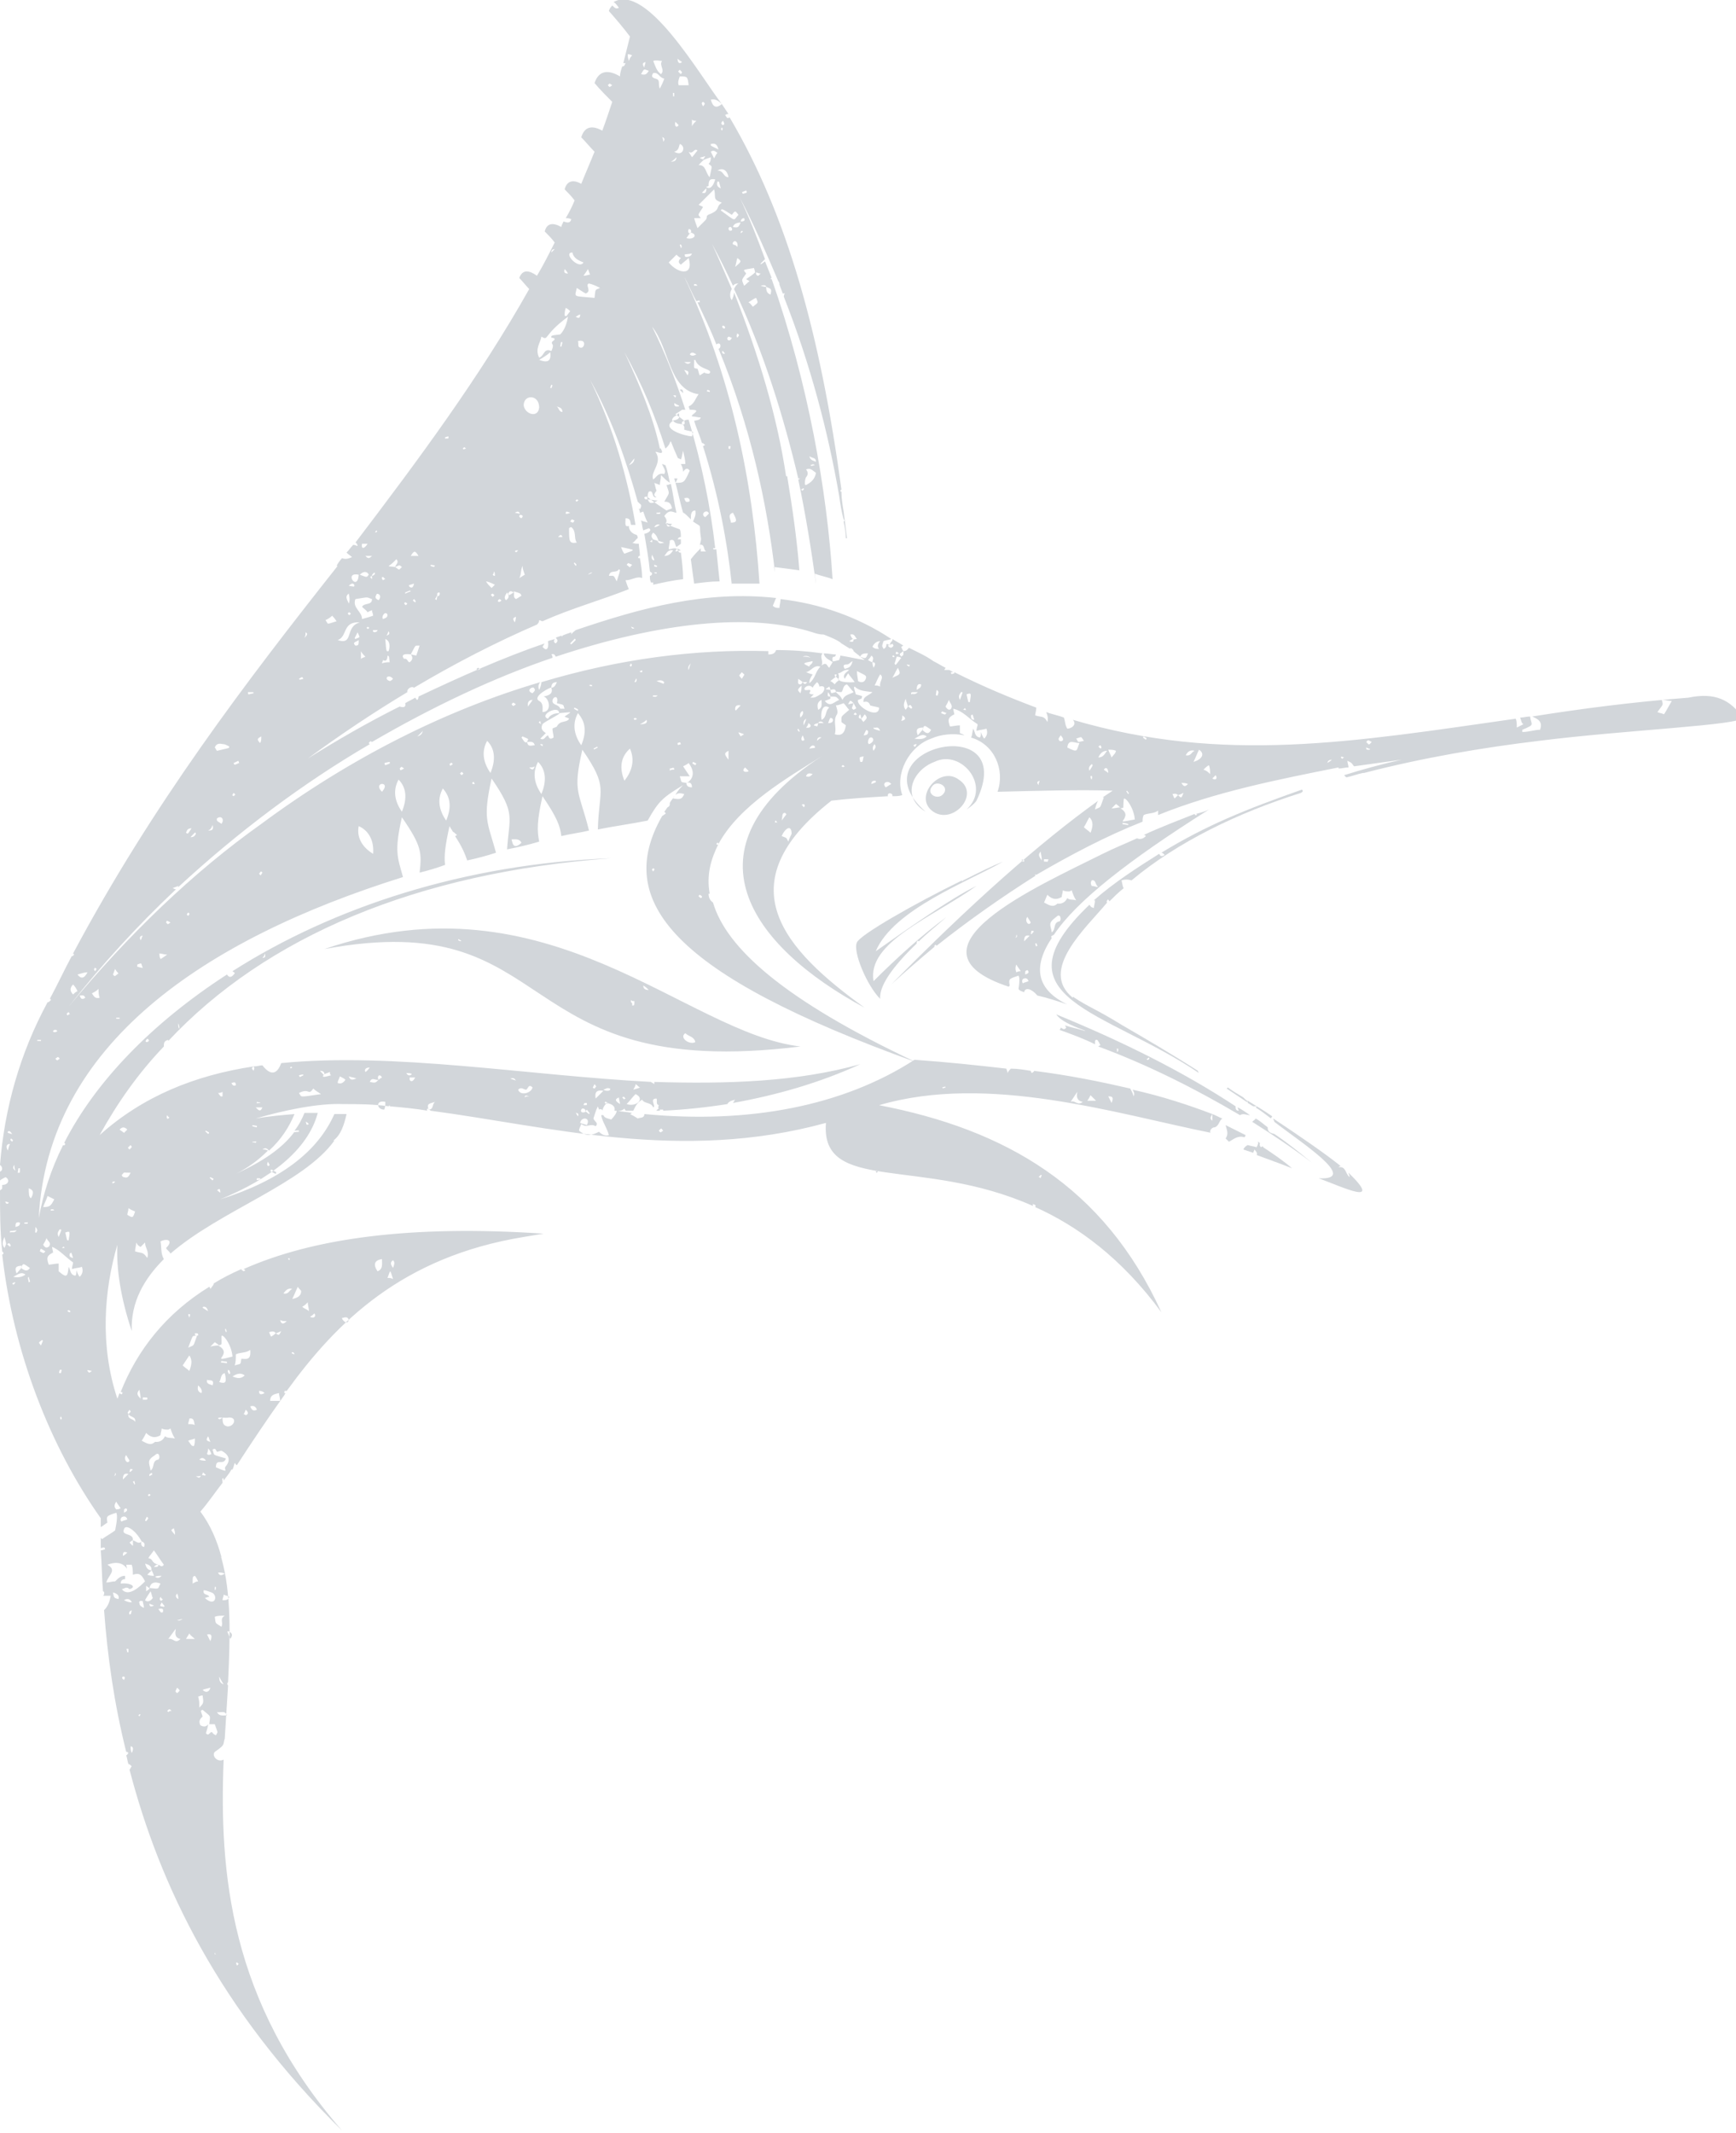 <?xml version="1.0" encoding="utf-8"?>
<!-- Generator: Adobe Illustrator 27.3.1, SVG Export Plug-In . SVG Version: 6.00 Build 0)  -->
<svg version="1.1" id="レイヤー_1" xmlns="http://www.w3.org/2000/svg" xmlns:xlink="http://www.w3.org/1999/xlink" x="0px"
	 y="0px" viewBox="0 0 156.8 192.6" style="enable-background:new 0 0 156.8 192.6;" xml:space="preserve">
<style type="text/css">
	.st0{fill:#D2D6DA;}
</style>
<polygon class="st0" points="69.2,25.9 69.2,25.9 69.2,25.9 "/>
<path class="st0" d="M152.5,63c-5.1,0.4-9.7,1-14.1,1.7c0.4,0.2,1,0.4,0.7,1.2c-0.5,0-1,0.2-1.6,0.2c0-0.1,0-0.1,0-0.2
	c1.2-0.5,0.8-0.4,0.7-1.2c-0.3,0-0.6,0.1-0.9,0.1c0.1,0.2,0.1,0.5,0.3,0.6c-0.2,0.1-0.4,0.2-0.6,0.3c0-0.3,0-0.6-0.1-0.8
	c-14.7,2.1-26.4,4.1-40,0.1c0.4,0.4-0.1,0.8-0.5,0.8c-0.2-0.3-0.2-0.7-0.3-1c-0.5-0.2-1.1-0.3-1.6-0.5c0.1,0.3,0.2,0.5,0.1,0.9
	c-0.3-0.6-0.5-0.4-1.1-0.6c0-0.2,0.1-0.4,0.1-0.7c-2.4-0.9-4.8-1.9-7.4-3.2c0,0,0,0,0,0.1c-0.3,0.1-0.3,0.1-0.3-0.1
	c0.1,0,0.2,0,0.2,0c-0.2-0.1-0.3-0.2-0.4-0.2c-0.1,0-0.2,0-0.4,0c0-0.1,0.1-0.1,0.1-0.2c-0.4-0.2-0.7-0.4-1.1-0.6c0,0,0,0,0,0
	c-0.7-0.5-1.4-0.8-2.2-1.2c-0.1,0.1-0.2,0.3-0.5,0.3l0,0l0,0l0,0c0,0.5,0,0.3-0.2,0.5c-0.2-0.3-0.2-0.2,0.2-0.5c0,0,0,0,0,0l0,0
	c0,0-0.1-0.1-0.2-0.4c0.1,0,0.1-0.1,0.2-0.1c-0.3-0.2-0.7-0.4-1-0.6c0.1,0.2-0.3,0.3-0.2,0.6c-0.6-0.4-0.1,0.1-0.6,0.3
	c-0.1-0.3-0.2-0.1,0-0.7c0.2-0.1,0.5-0.1,0.7-0.2c-3-2-6.5-3.2-10-3.6c0,0.3-0.1,0.6-0.1,0.8c-0.2,0-0.4,0-0.6-0.2
	c0.1-0.2,0.2-0.5,0.3-0.7c-6.4-0.7-12.2,0.9-18.1,2.9c-0.1,0.1-0.3,0.2-0.4,0.4c0-0.1,0-0.2,0-0.2c-0.3,0.1-0.6,0.2-0.8,0.3
	c0,0,0,0.1,0,0.1c0,0,0,0-0.1-0.1c-0.2,0.1-0.4,0.1-0.5,0.2c0.2,0.2,0.2,0.3,0,0.5c-0.2-0.1-0.2-0.2-0.1-0.4
	c-0.2,0.1-0.4,0.1-0.6,0.2c0.1,0.8-0.2,0.9-0.5,0.5c0.1-0.1,0.1-0.2,0.2-0.3c-3.8,1.3-7.6,3-11.4,4.8c0,0.1,0,0.2-0.1,0.3
	c-0.1,0-0.1-0.1-0.2-0.2c-0.3,0.2-0.6,0.3-0.9,0.5c0,0,0,0,0,0c0.1,0.4-0.2,0.4-0.5,0.3c-2.8,1.4-5.6,3-8.3,4.7c3-2.2,6-4.2,9-6
	c-0.1-0.2,0.3-0.6,0.6-0.4c3.7-2.2,7.4-4.1,11.1-5.7c0.1-0.1,0.2-0.2,0.2-0.4c0.1,0,0.2,0.1,0.3,0.1c2.7-1.2,5.3-1.9,7.8-2.9
	c-0.1-0.2-0.2-0.5-0.3-0.8c0.6,0,1-0.4,1.5-0.2c0,0,0,0,0,0c0-0.6-0.1-1.2-0.2-1.8c-0.2,0-0.2,0-0.1-0.2c0,0,0.1,0,0.1,0
	c0-0.4-0.1-0.8-0.1-1.1c-0.2,0-0.4,0-0.6-0.1c0.2,0,0.3-0.3,0.5-0.4c0-0.1,0-0.2-0.1-0.3c-0.4-0.1-0.7-0.4-0.7-0.8
	c-0.4,0.1-0.3-0.2-0.3-0.7c0.5,0,0.4,0.3,0.5,0.6c0.2,0,0.3,0,0.4,0c-0.7-4.2-2-8.8-4.1-13.1c2,3.6,3.3,7.4,4.3,11
	c0.1,0.1,0.2,0.2,0.2,0.2c0,0,0,0,0,0l0,0c0.2,0.1,0.1,0.3,0,0.5c0,0,0,0-0.1-0.1c0,0.1,0.1,0.2,0.1,0.4c0.1,0,0.2-0.1,0.3-0.1
	c0.1,0.3,0.2,0.6,0.4,1c-0.2-0.1-0.4-0.1-0.6-0.2c0.1,0.3,0.1,0.6,0.2,0.9c0.2-0.1,0.3-0.1,0.5-0.2c0.4,0.2-0.2,0.5-0.4,0.5
	c0.2,1.2,0.4,2.3,0.5,3.4c0.1,0.1,0.2,0.1,0.2,0.2c0,0.1-0.1,0.2-0.2,0.2c0,0.2,0,0.4,0.1,0.6c0.1,0,0.1,0,0.2,0c0,0.1,0,0.1,0,0.2
	c0.9-0.2,1.8-0.4,2.7-0.5c0-0.8-0.1-1.6-0.2-2.4c-0.1,0-0.2,0-0.2-0.1c-0.2-0.5-0.6-0.2-0.9-0.2c0-0.3,0.1-0.5,0.1-0.8
	c0.5-0.2,0.4,0.3,0.6,0.6c0.1-0.1,0.3-0.2,0.4-0.3c0-0.1,0-0.2,0-0.4c-0.1,0-0.2,0-0.3,0c0.1-0.2,0.2-0.2,0.3-0.2
	c0-0.2,0-0.5-0.1-0.7c-2.2-0.8-0.7-0.3-1.4-1.2c0.5-0.7,0.8-0.3,1.1-0.3c-0.2-0.8-0.3-1.7-0.5-2.6c-0.1,0-0.2,0.1-0.4,0.1
	c0.3,0.9,0.3,0.6-0.2,1.5c0.5,0,0.6,0.2,0.7,0.6c-0.2,0.1-0.3,0.1-0.5,0.2c-0.6-0.4-1.2-0.8-1.7-1.2c0-0.2,0-0.3,0.1-0.5
	c0.5-0.2,0.2,0.6,0.7,0.5c-0.4-0.2-0.1-0.4,0-0.6c-0.1-0.2-0.1-0.4-0.2-0.7c0.2,0.1,0.3,0.1,0.5,0.2c0-0.3,0.1-0.5,0.1-0.9
	c0.3,0.3,0.5,0.5,0.8,0.7c0,0,0,0,0,0c-0.1-0.5-0.2-1.1-0.4-1.6c-0.1,0-0.2-0.1-0.3-0.1c0.1,0.3,0.4,0.6,0.2,0.9
	c-0.6-0.1-0.6,0.2-1,0.5c-0.3-0.7,0.9-1.5,0.2-2.5c0.2,0,0.3,0.1,0.5,0.1c0,0,0.1,0,0.1-0.1c0-0.1-0.1-0.2-0.1-0.3c0,0,0,0-0.1,0
	c-0.6-2.9-1.9-5.9-3.2-8.7c1.6,2.9,2.8,5.8,3.7,8.7c0.8-0.6,0.1-1.4,1.1,0.8c0,0.1,0.2,0.1,0.3,0.2c0.1-0.2,0.1-0.4,0.2-0.8
	c0.1,0.5,0.2,0.8,0.2,1.2c-0.2,0-0.3,0-0.4,0c0.1,0.2,0.2,0.4,0.2,0.7c0.1-0.1,0.3-0.5,0.6-0.1c-0.5,1.1-0.5,1.1-1.3,1.1
	c0.1-0.1,0.1-0.2,0.2-0.4c-0.1,0-0.2,0-0.3,0c0.3,1,0.5,2.1,0.8,3.1c0.1,0,0.3,0.2,0.7,0.6c0-0.4,0-0.8,0.4-0.8
	c0.1,0.4-0.1,0.7-0.2,1c0.9,0.6,0.5,0.1,0.7,1.4c0.1,0.4-0.2,0.6,0,1c-0.3,0.3-0.6,0.6-0.9,1c0.1,0.8,0.2,1.5,0.3,2.2v0
	c0.8-0.1,1.5-0.2,2.3-0.2c-0.1-0.9-0.2-1.9-0.3-2.9c-0.3,0-0.2,0.1-0.3-0.1c0.1,0,0.2,0,0.2,0c-0.4-3.6-1.2-7.6-2.4-11.6
	c-0.1,0-0.3,0-0.4,0.1c0.1,0.3,0,0.4-0.2,0.3c-0.1-0.3,0.3-0.3,0.2-0.3c0,0-0.2-0.2-0.8-0.6c0.3-0.2,0.5-0.3,0.6-0.4
	c0.1,0,0.2,0,0.3,0c-0.8-2.5-1.8-5.1-3-7.5c1.6,2,1.5,5.7,4.2,6.1c-0.3,0.4-0.4,0.9-0.9,1.1l0.1,0.3c0.8,0,0.7,0.1,0.2,0.5
	c0,0,0,0,0,0.1c0.3,0,0.5,0.1,0.8,0.1c-0.1,0.2-0.1,0.2-0.6,0.3c0.2,0.7,0.5,1.3,0.7,2c0.1,0,0.2,0.1,0.3,0.2
	c-0.1,0-0.2,0.1-0.2,0.1c1.4,4.4,2.2,8.7,2.6,12.5l0-0.1c0.8,0,1.7,0,2.5,0C68,43.4,66,33.8,61.8,25c0.4,0.7,0.7,1.5,1.1,2.2
	c0.3-0.1,0.3-0.1,0.3,0.1c-0.1,0-0.2,0-0.2,0c0.6,1.3,1.2,2.5,1.7,3.8c0.4-0.3,0.5,0.3,0.2,0.4c2.9,7,4.4,14.1,5.1,20.2l-0.1-0.5
	c0.8,0.1,1.6,0.2,2.3,0.3C72,48.9,71.6,46,71.1,43c0,0,0,0-0.1,0c-0.8-5.4-2.5-11-4.7-16.6c0,0.2-0.1,0.5-0.2,0.7
	c-0.2-0.2-0.2-0.7,0-1c-0.6-1.4-1.2-2.8-1.8-4.1c0.7,1.3,1.3,2.5,1.9,3.8c0.1-0.1,0.2-0.2,0.5-0.2c-0.2,0.1-0.3,0.3-0.4,0.5
	c2.7,5.7,4.5,11.6,5.8,17.1c0.1,0,0.1,0,0.2,0c-0.1,0-0.1,0.1-0.2,0.1c0.7,3.3,1.2,6.5,1.6,9.4c0-0.3-0.1-0.6-0.1-0.9
	c0.5,0.2,1.1,0.3,1.6,0.5c-0.5-8-2.2-17.7-5.5-27.1c0,0-0.1,0-0.1,0c0-0.1,0.1-0.1,0.1-0.1c-0.2-0.5-0.4-1-0.6-1.5
	c-0.4,0.3-0.4,0.3-0.4,0.2c0.2-0.2,0.3-0.3,0.4-0.4c-0.7-1.9-1.4-3.7-2.3-5.6c1.3,2.5,2.4,5,3.5,7.6c0.1,0.1,0.1,0.2,0.1,0.3
	c0.1,0.3,0.2,0.5,0.3,0.8c0.1,0,0.1,0,0.2,0c-0.1,0.1-0.1,0.2-0.1,0.3c2.4,6.1,4,12.2,5,18c0.1,0.7,0.2,1.4,0.4,2.1
	c0.1,0.1,0.1,0.1,0,0.2c0.1,0.5,0.2,1,0.2,1.5c0,0,0.1,0,0.1,0c-0.1-0.8-0.2-1.6-0.3-2.4c0,0,0,0,0,0c0,0,0,0,0,0
	c-0.1-0.6-0.2-1.2-0.2-1.8c0,0-0.1,0-0.1-0.1c0,0,0.1-0.1,0.1-0.1c-1.9-14-4.9-24.8-10.1-33.6c-0.2,0.1-0.2,0.1-0.4-0.2
	c0.1-0.1,0.2-0.1,0.3-0.1c-0.2-0.3-0.4-0.6-0.6-0.9c-0.5,0.4-0.8,0.3-1-0.4c0.4-0.1,0.7,0.1,1,0.4c-2-2.6-6.8-11-9.8-9.2
	c0.1,0,0.2,0.1,0.5,0.5c-0.2,0.1-0.3,0.1-0.6-0.2C55.1,0.7,55,0.9,55,1c0.7,0.8,1.3,1.5,1.9,2.3c-0.2,0.8-0.4,1.6-0.6,2.4
	c0.1,0,0.2,0,0.2,0C56.4,5.9,56.4,6,56.2,6C56.1,6.3,56,6.6,56,6.9c-1-0.6-1.9-0.6-2.3,0.6c0.5,0.6,1.1,1.2,1.6,1.7
	c-0.3,0.9-0.6,1.8-0.9,2.6c-0.9-0.5-1.6-0.4-1.9,0.6c0.4,0.4,0.8,0.9,1.2,1.3c-0.4,1-0.8,1.9-1.2,2.9c-0.7-0.4-1.3-0.3-1.5,0.5
	c0.3,0.3,0.6,0.6,0.9,1c-0.2,0.5-0.5,1.1-0.8,1.6c0.2,0,0.3,0,0.5,0.1c-0.1,0.4-0.4,0.3-0.7,0.2c-0.1,0.2-0.2,0.4-0.2,0.5
	c-0.7-0.4-1.3-0.4-1.5,0.4c0.3,0.3,0.6,0.6,0.9,1c-0.5,1-1,2-1.6,3c-0.7-0.5-1.3-0.6-1.6,0.2c0.3,0.3,0.6,0.7,0.9,1
	c-4.5,8-10,15.4-15.7,22.9c0.1,0,0.2,0.2,0.2,0.3c-0.1,0-0.2-0.1-0.4-0.1c-0.2,0.2-0.4,0.5-0.6,0.7c0.1,0.1,0.1,0.1,0.5,0.4
	c-0.4,0.2-0.7,0.2-0.9,0.1c-0.2,0.2-0.4,0.5-0.5,0.7c0,0,0,0,0.1,0c-8.3,10.5-16.7,21.5-23.9,35c0,0,0.1,0.1,0.1,0.1
	c-0.2,0.2-0.2,0.2-0.2,0.1c-0.7,1.3-1.3,2.6-2,3.9c0,0,0,0,0,0l0,0c0,0,0,0,0,0c0,0,0.1,0,0.1,0.1c-0.2,0.2-0.2,0.2-0.3,0.2
	c-2.5,4.6-3.9,9.6-4.3,14.7c0.2,0.1,0.3,0.5,0,0.6c0,0.2,0,0.5,0,0.8c0.1-0.1,0.3-0.2,0.5-0.3c0.4,0.2,0.3,0.7-0.3,0.7h0l0,0
	c0,0.5,0,0.3-0.2,0.5c0,0,0,0,0,0c0,1.8,0,3.7,0.2,5.5c0.1,0.1,0.2,0.2,0,0.3c1,8.8,4.3,17.3,8.9,23.8c0,0.3,0,0.7,0,1
	c0-0.1,0-0.1,0-0.2c0.2-0.1,0.4-0.3,0.6-0.4c-0.1-0.6-0.1-0.6,0.8-0.9c0.1,0.2,0.1,0.6-0.1,1.6c-0.4,0.3-0.8,0.5-1.2,0.8
	c0,0,0-0.1-0.1-0.1c0,0.3,0,0.6,0,0.9c0.4-0.1,0.3-0.1,0.4,0.1c-0.3,0.1-0.3,0.1-0.4,0.1c0.1,1.2,0.1,2.5,0.2,3.7
	c0.2,0,0.1,0.4,0,0.4l0,0c0,0,0.2,0,0.7,0c-0.1,0.5-0.2,0.9-0.6,1.3c0.3,4.1,0.9,8.4,2,12.8c0.1,0,0.1,0,0.2,0.1
	c-0.1,0.1-0.1,0.2-0.2,0.2c0.1,0.3,0.1,0.5,0.2,0.8c0.1,0,0.2,0.1,0.3,0.2c-0.1,0.1-0.1,0.2-0.2,0.3c2.7,10.4,8.1,21.7,19.2,32.6
	c-10.2-11.7-11.1-23.4-10.7-33.5c-0.6,0.3-1.1-0.4-0.8-0.7c1-0.7,0.7-0.6,0.9-1.2c0.1-1.6,0.2-3.2,0.3-4.8c-0.1-0.1-0.1-0.2,0-0.3
	c0.2-4.2,0.3-8-0.6-11.2c0,0,0,0,0,0c0-0.1-0.1-0.1,0-0.1c-0.4-1.5-1-2.9-1.9-4.1c0.7-0.8,1.3-1.7,2-2.6l0,0c0-0.4-0.1-0.4,0.1-0.4
	c0,0.1,0,0.1,0,0.2c0.2-0.3,0.5-0.6,0.7-1H21c0.1-0.2,0.1-0.3,0.2-0.6c0.1,0.1,0.1,0.2,0.2,0.2c1.3-2,2.7-4.1,4.2-6.2c0,0,0,0,0,0
	c0,0,0,0,0,0c0.1-0.1,0.1-0.2,0.2-0.3c-0.2,0-0.1,0-0.1-0.2c0.1,0,0.2,0,0.2,0c4.5-6.2,10.4-12.1,21.4-13.9c0,0,0,0,0,0
	c0.6-0.1,1.2-0.2,1.8-0.3c-12-0.8-20.8,0.4-27.1,3.2c0.2,0.1,0.2,0.1,0,0.2c-0.1-0.1-0.2-0.1-0.2-0.2c-0.9,0.4-1.7,0.8-2.5,1.3
	c0,0.1,0,0.1-0.3,0.5c0-0.1-0.1-0.2-0.1-0.2c-3.9,2.4-6.5,5.7-8,9.5c0.2,0,0.2,0.1,0.1,0.2c-0.1,0-0.1,0-0.2-0.1
	c-0.1,0.2-0.1,0.3-0.2,0.5c-1.6-4.8-1.2-9.8,0-13.9c-0.1,2.2,0.3,4.8,1.3,7.8c-0.1-2.6,1.1-4.7,2.9-6.5c-0.3-0.5-0.2-1.1-0.3-1.6
	c0.6-0.3,1.2-0.1,0.5,0.6c0.1,0.2,0.3,0.3,0.4,0.5c4.5-3.9,12-6.3,14.8-10.2c0,0-0.1,0-0.1,0c0.7-0.5,1-1.5,1.2-2.4
	c-0.4,0-0.8,0-1.1,0c-1.5,3.4-4.9,6-10.3,7.7c4.4-1.8,7.9-4.4,8.8-7.8c-0.4,0-0.8,0-1.2,0c-0.2,0.5-0.5,1.1-0.9,1.6
	c0.4,0,0.4-0.1,0.4,0.1c-0.4,0-0.4,0.1-0.4,0c-1.1,1.5-2.9,2.7-5.3,3.8c1.2-0.6,2.1-1.3,2.9-2.1c-0.2-0.1-0.3-0.1-0.5-0.1
	c0.3-0.2,0.4-0.1,0.6,0.1c1.1-1,1.8-2.1,2.3-3.3c-1.2,0.1-2.3,0.2-3.5,0.4c2.4-0.7,5.6-1.4,7.9-1.3c0,0,0,0,0,0c1.3,0,2.7,0,4.1,0.2
	c0,0,0.1-0.1,0.1-0.1c0,0,0,0.1,0,0.1c1.1,0.1,2.3,0.2,3.4,0.4c-0.1-0.1,0-0.1,0-0.2c0.2,0.1,0.3,0.2,0.3,0.2
	c10.6,1.4,22.6,4.7,35.7,1.1c-0.5,6.4,8.6,3,18.7,7.5c0-0.1,0-0.2-0.1-0.2c0.3,0.1,0.4,0.1,0.3,0.3c3.8,1.7,7.8,4.6,11.4,9.5
	c-5.2-11.4-14.1-16.5-25.5-18.7c9.9-2.9,21.5,0.8,30,2.5c0,0-0.1,0-0.1-0.1c0-0.2,0.2-0.4,0.4-0.4c0.4-0.1,0.4-0.6,0.7-0.8
	c-0.3-0.1-0.6-0.3-0.9-0.4v0.6c-0.3-0.2-0.1-0.4,0-0.6c-2.1-0.8-4.5-1.6-7.2-2.2c0.1,0.2,0.2,0.3,0.1,0.6c-0.2-0.6-0.3-0.6-0.3-0.7
	c-2.6-0.6-5.5-1.2-8.7-1.6c0,0.1-0.1,0.1-0.2,0.2c-0.1-0.1-0.1-0.2-0.1-0.2c-0.6-0.1-1.2-0.2-1.8-0.2c-0.1,0.1-0.2,0.2-0.3,0.4
	c0-0.2-0.1-0.3-0.1-0.4c-2.6-0.3-5.4-0.6-8.3-0.8c-6.5,4.2-15,5.8-24.4,4.9l0,0c0,0.4-0.4,0.3-0.6,0.4c-0.3-0.2-0.5-0.3-0.7-0.4
	c0.1,0,0.1-0.1,0.2-0.1c-0.5-0.1-0.9-0.1-1.4-0.2c0,0.2-0.2,0.5-0.5,0.8c-0.2-0.1-0.6-0.1-0.7-0.4c-0.1,0-0.2,0-0.2,0
	c0.1,0.6,0.5,1.1,0.7,1.8c-0.3,0.1-0.6,0-0.9-0.3c-0.6,0.3-1.1,0.5-1.8-0.1c0-0.2,0.1-0.3,0.2-0.6c0.5,0.4,0.8-0.1,1.3,0.2
	c0.3-0.3-0.1-0.4-0.2-0.7c0.1-0.3,0.2-0.7,0.4-1.1c0,0.1,0.1,0.2,0.1,0.3c0,0,0,0,0,0c0.2-0.1,0.3,0,0.3,0.1
	c0.1-0.4,0.3-0.6,0.4-0.7c0.5,0.1,0.8,0.3,0.7,0.7c0.3,0,0.6,0.1,0.9-0.2c0,0.1,0.1,0.1,0.1,0.2c0.2,0,0.5,0,0.7,0
	c0.2-0.4,0.3-0.7,0.8-1c0.2,0.4,0.8,0.2,1,0.7c0.3-0.1-0.4-0.8,0.3-0.8c0.1,0.2-0.1,0.5,0.2,0.6c0,0-0.1,0.3,0,0.3
	c-0.1,0.1-0.2,0.1-0.2,0.2c0.1,0,0.2,0,0.3,0c0-0.1,0-0.1,0-0.1c0.1,0,0.2,0,0.3,0c0,0,0,0.1,0,0.1c2-0.1,3.9-0.3,5.8-0.6
	c0.1-0.2,0.3-0.3,0.7-0.4c-0.1,0.1-0.1,0.2-0.2,0.3c3.9-0.7,7.8-1.8,11.5-3.5c-5.7,1.6-12,1.8-18.6,1.6c0,0.1,0,0.1,0,0.2
	c-0.1-0.1-0.2-0.1-0.3-0.2C47.5,97.1,35.6,95,25.4,96c-0.4,1.1-1,1.1-1.7,0.2c-0.2,0-0.5,0.1-0.8,0.1c0.1,0.2,0.1,0.1,0,0.4
	c-0.2-0.3-0.2-0.2,0-0.4c-5.3,0.8-10,2.7-13.9,6.2c1.6-2.9,3.5-5.6,5.8-8c0-0.3,0-0.5,0.4-0.6c0,0.1,0,0.1,0,0.1
	c8.8-9.4,22.4-15.2,40-16.5C42,78,30.1,81.9,21,87.7c0.1,0.1,0.2,0.1,0.2,0.2c-0.3,0.4-0.5,0.4-0.7,0.1c-6.8,4.4-11.9,9.7-14.7,15.2
	c0.2,0.1,0,0.3-0.1,0.2c-1.1,2.2-1.8,4.4-2.2,6.6c0.8-15.7,15-25.2,32.9-30.8c-0.5-1.8-0.8-2.3-0.1-5.4c1.8,2.6,1.8,3.2,1.6,5
	c0.8-0.2,1.5-0.4,2.3-0.7c-0.1-0.8,0-1.7,0.4-3.5c0.1,0.2,0.2,0.3,0.3,0.5c0,0,0,0,0,0c0.2,0.1,0.2,0.2,0.4,0.3
	c-0.1,0-0.1,0.1-0.2,0.1c0.6,0.9,0.9,1.6,1.1,2.2c0.9-0.2,1.7-0.4,2.6-0.7c-0.8-2.9-1.2-3-0.4-6.7c2.2,3.2,1.6,3.4,1.4,6.4
	c1-0.2,1.9-0.4,2.9-0.7c-0.2-1-0.2-1.9,0.3-4.1c1.3,1.9,1.6,2.7,1.7,3.6c0.8-0.2,1.7-0.3,2.5-0.5c-0.9-3.6-1.5-3.4-0.6-7.3
	c2.4,3.5,1.5,3.4,1.4,7.2c1.5-0.3,3-0.5,4.5-0.8c1-1.8,1.4-2.1,3.2-3.2c-0.2,0.2-0.5,0.5-0.7,0.9c0.2-0.2,0.4-0.2,0.8-0.1
	c-0.2,0.5-0.4,0.5-1,0.4c0-0.1,0.1-0.1,0.1-0.2c-0.1,0.2-0.3,0.4-0.4,0.6c0,0.2,0,0.3-0.2,0.4c-0.1,0.1-0.2,0.3-0.3,0.4
	c0.2,0.2,0.2,0.1-0.2,0.4c0,0,0,0,0,0c-4.4,7.7,1,14.3,22.9,22.2c-11.9-5.6-17.1-10.3-18.3-14.4C64.1,81.3,64,81,64,80.7
	c0,0,0,0,0.1,0c-0.3-1.7,0.1-3.1,0.8-4.5c-0.1,0.2-0.3,0-0.1-0.1c0.1,0,0.1,0.1,0.1,0.1c1.9-3.5,6.3-6,9.3-7.9
	c-12.7,8.3-6.5,17.1,3.9,22.7c-7.2-5.2-12.7-11.1-3-18.7c1.7-0.2,3.4-0.3,5.1-0.4c-0.1-0.4,0.5-0.3,0.4,0c0.3,0,0.6,0,0.9-0.1
	c-0.7-1.9,0.6-4.4,2.6-5.1c0.9-0.4,2-0.5,3-0.3c-0.1-0.1-0.2-0.1-0.4-0.2v-0.7c-0.3,0-0.7,0.1-0.9,0.1c-0.2-0.6-0.2-0.8,0.4-1.1
	c-0.1-0.4-0.1-0.5-0.1-0.5c0.9,0.2,1.4,0.9,2.2,1.4c0,0.2-0.1,0.3-0.1,0.6c0.3-0.1,0.6-0.1,0.9-0.2c0.1,0.3,0.1,0.6-0.2,0.9
	c-0.1-0.1-0.2-0.3-0.3-0.6c0,0.3,0,0.4-0.1,0.5c-0.5-0.1-0.4-0.5-0.6-0.8c-0.1,0.4-0.1,0.7-0.2,0.8c2.1,0.6,3.1,2.9,2.4,4.9
	c4-0.1,7.5-0.2,10.4-0.1c-0.3,0.2-0.6,0.4-0.9,0.6c0,0,0.1,0,0.1,0c-0.4,1.1-0.2,0.8-0.8,1.1c0.1-0.4,0.2-0.7,0.3-0.8
	c-5.3,3.8-11.5,9.3-18.7,16.6c1.3-1.2,2.6-2.3,3.9-3.4c0,0,0,0,0-0.1l0.1-0.1c0,0,0,0,0.1,0.1c2.9-2.3,5.9-4.4,8.9-6.3
	c0-0.1,0-0.1,0-0.2c0,0.1,0.1,0.1,0.1,0.1c3.1-1.8,6.3-3.5,9.6-4.8c0-0.2,0-0.4,0.1-0.6c0.4-0.2,0.9-0.1,1.3-0.4c0,0.2,0,0.3,0,0.4
	c5.2-2.1,10.8-3.2,16.3-4.3c0,0.1,0,0.1,0,0.1c0.3,0,0.6-0.1,0.9-0.1c0-0.2-0.1-0.4-0.1-0.6c0.4,0.2,0.3,0.1,0.6,0.5c0,0,0,0,0,0
	l4.3-0.6c-1.8,0.4-3.6,0.9-5.2,1.4c0.1,0.1,0.1,0.1,0.2,0.2c0,0,0,0,0,0c0.5-0.1,1-0.3,1.5-0.4c0,0,0,0,0,0c0,0,0.1,0,0.1,0
	c5.4-1.4,10.8-2.3,15.8-2.9c7.9-1,18.3-1.4,18.4-2.1C156.3,63.2,154.9,62.5,152.5,63L152.5,63z M58.9,50.1c0.1,0.2,0.2,0.4,0.2,0.5
	C58.9,50.6,58.8,50.4,58.9,50.1z M58.7,48.9c0.2-0.1,0.2-0.2,0.2-0.2C58.9,49,59,49,58.7,48.9z M59.3,51.8c-0.3-0.1-0.2,0-0.2-0.1
	C59.4,51.7,59.3,51.6,59.3,51.8z M59.3,51.2c-0.3-0.1-0.2,0-0.2-0.2C59.4,51.1,59.4,51.1,59.3,51.2z M59,48.7
	c-0.2-0.2-0.2-0.4,0-0.6c0.3,0.2,0.4,0.5,0.5,0.8C59.4,48.8,58.9,48.7,59,48.7L59,48.7z M59.1,47.6c0.1-0.2,0.3-0.3,0.5-0.2
	C59.4,47.5,59.3,47.6,59.1,47.6z M61.5,49.7c-0.2,0-0.4,0.1-0.5,0.1C61.1,49.5,61.2,49.5,61.5,49.7z M60.8,49.7
	c-0.2,0.3-0.4,0.5-0.8,0.5C60.2,50,60.3,49.6,60.8,49.7z M60.7,47.3c-0.2,0.3-0.5,0.4-0.5-0.1C60.3,47.3,60.5,47.3,60.7,47.3z
	 M60,49c-0.4,0.1-0.4,0.1-0.6-0.1C59.5,48.8,59.6,48.9,60,49z M59.6,46.4c-0.4,0-0.3,0-0.3-0.1C59.7,46.3,59.7,46.2,59.6,46.4z
	 M59.4,45.2c-0.8,0.5-0.8,0-0.9-0.1C58.8,45.1,59.1,45.2,59.4,45.2z M58.5,45.1c-0.2,0-0.3,0-0.3-0.2C58.6,44.7,58.4,45.1,58.5,45.1
	z M57.3,41.4c0,0.3-0.2,0.5-0.5,0.6C57,41.8,57.1,41.6,57.3,41.4z M62.2,45.3c-0.3,0.1-0.3-0.1-0.4-0.3
	C62.3,44.8,62.4,45.3,62.2,45.3z M63.9,46.2c0.2,0.2,0.2,0.1-0.2,0.5C63.3,46.5,63.6,46.1,63.9,46.2z M63.8,49.8h-0.5
	c0-0.2,0-0.4-0.1-0.6C63.7,49.1,63.5,49.7,63.8,49.8L63.8,49.8z M61.3,36.7c-0.2,0-0.4,0.1-0.4-0.3C61.4,36.7,61.4,36.6,61.3,36.7z
	 M61.7,35.5c-0.1-0.1-0.2-0.2-0.3-0.3C61.6,35.1,61.7,35.2,61.7,35.5z M60.8,35.7c0.3,0,0.3,0,0.2,0.2L60.8,35.7
	C60.8,35.8,60.8,35.7,60.8,35.7L60.8,35.7z M61.3,37.3c0.2,0.6-0.2,0.6-0.6,0.7C60.7,37.6,61.1,37.6,61.3,37.3z M60.8,38
	c0.4,0.5,1.1,0,1,0.8c0.3,0.1,0.5,0.1,0.8,0.2c0,0.2-0.1,0.3-0.1,0.4C61.9,39.4,59.6,38.7,60.8,38z M62.1,33.9
	c-0.1-0.2-0.2-0.3-0.3-0.5C62.1,33.5,62.3,33.5,62.1,33.9z M64.1,35.4c-0.3-0.1-0.3,0-0.2-0.2C64.2,35.3,64.1,35.3,64.1,35.4z
	 M66.2,46.3c0.4,0.7,0.4,0.9-0.2,0.9C66.1,47,65.6,46.5,66.2,46.3z M66,40.3c-0.1,0.3,0,0.3-0.2,0.2C65.8,40.2,65.8,40.3,66,40.3z
	 M64.1,33.7c-0.1,0.1-0.3,0-0.4,0c-0.1-0.1,0-0.1-0.5,0.2c-0.1-0.2-0.1-0.4-0.2-0.6c-0.4-0.1-0.3,0.1-0.3-0.8c0.1,0,0.1,0,0.1,0
	C63.1,33.4,64.4,33.3,64.1,33.7L64.1,33.7z M62.9,32c-0.2,0.1-0.4,0.2-0.6,0C62.5,31.7,62.7,31.9,62.9,32z M62.4,32.7
	c-0.2,0.2-0.3,0.2-0.6,0H62.4z M66.6,30.1c0.2,0.2,0.2,0.1,0,0.4C66.5,30.3,66.5,30.4,66.6,30.1z M65.8,30.4c0.1,0,0.2,0.1,0.3,0.1
	C65.9,31,65.5,30.6,65.8,30.4z M65.3,29.4c0.1,0,0.2,0.1,0.2,0.2C65.4,29.8,65.1,29.5,65.3,29.4z M65.3,31.7
	c0.1,0.1,0.1,0.2,0.2,0.2C65.3,32.1,65.1,31.7,65.3,31.7z M73.7,41.7c-0.2-0.1-0.5-0.1-0.6-0.5C73.4,41.4,73.7,41.3,73.7,41.7z
	 M73.6,42C73.6,42,73.6,42.1,73.6,42c-0.4,0.1-0.3,0.1-0.4,0C73.5,41.9,73.4,41.9,73.6,42z M72.8,43.1c0.2-0.2,0.2-0.5,0-0.7
	c0.4-0.2,0.6,0.1,0.9,0.3c-0.1,0.6-0.5,0.9-0.9,1.1c-0.1,0-0.1-0.1-0.1-0.1C72.7,43.5,72.7,43.3,72.8,43.1z M72.5,44.1
	c0.2,0,0.1,0.1,0,0.2c-0.1,0-0.1-0.1-0.2-0.1C72.5,44.2,72.5,44.1,72.5,44.1L72.5,44.1z M69.2,25.9L69.2,25.9
	c0.5,0.2,0.5,0.2,0.4,0.7C69.3,26.5,69.2,26.3,69.2,25.9c-0.1,0-0.2,0-0.5-0.1C69.1,25.7,69.2,25.8,69.2,25.9z M67.4,17.2
	c0.1,0.2,0.1,0.2-0.3,0.3C67,17.3,66.9,17.4,67.4,17.2z M61.9,23.2c-0.1-0.3-0.2-0.2,0.6-0.3C62.4,23.2,62.1,23.2,61.9,23.2z
	 M62,21.5c0.4-0.6,0.4-0.5,0.4-0.5C63.1,21.2,62.6,21.7,62,21.5z M62.7,25.8c-0.1-0.2,0.2-0.2,0.3,0C62.8,25.8,62.7,25.8,62.7,25.8z
	 M64.2,19.3c-0.6,0.2-0.2,0.3-0.5,0.6c-0.2,0.2-0.4,0.4-0.7,0.7c-0.1-0.3-0.2-0.5-0.3-0.9c0.2,0,0.4,0,0.6,0c-0.3-0.4-0.3-0.2,0.2-1
	c-0.1-0.1-0.2-0.1-0.4-0.2c0.4-0.4,0.8-0.8,1.4-1.4c0.2,0.7-0.2,0.9,0.7,1.2C64.6,18.7,65.1,18.9,64.2,19.3z M63.4,17.4
	c0.1-0.1,0.2-0.2,0.4-0.4C63.8,17.4,63.7,17.5,63.4,17.4z M64.6,16.2c-0.2,0.7-0.5,0.9-0.8,0.7c0-0.1,0,0,0.2-0.1
	C64,16.3,64.1,16.1,64.6,16.2z M64.5,14.3c-0.1-0.2-0.2-0.4-0.3-0.6c0.3-0.2,0.4,0,0.6,0.1C64.7,13.9,64.6,14.1,64.5,14.3z
	 M64.8,16.4c0.2,0,0.1-0.1,0.3,0.6C64.8,16.9,64.7,16.7,64.8,16.4z M66.1,20.8c-0.2,0.1-0.3,0-0.3-0.2C66,20.3,66.2,20.7,66.1,20.8z
	 M66.2,21.9c0.2-0.3,0.5,0,0.4,0.4C66.4,22,66.1,22.2,66.2,21.9z M66.4,24.1c0.1-0.3,0.1-0.5,0.2-0.8C67,23.6,67,23.6,66.4,24.1z
	 M66.9,21c0-0.1,0.1-0.2,0.2-0.1c0,0-0.1,0.1-0.1,0.1C66.9,21.1,66.9,21,66.9,21z M68,27.7c-0.1-0.1-0.2-0.3-0.4-0.4
	c0.2-0.1,0.4-0.3,0.7-0.4C68.5,27.4,68.5,27.3,68,27.7L68,27.7z M68.5,24.9c-0.3,0-0.2-0.4-0.2-0.3c0.1,0,0.2,0.1,0.4,0.1
	C68.6,24.8,68.5,24.9,68.5,24.9z M68.1,24.2c0.1,0.3,0.1,0.4,0.1,0.4c-0.2,0.2-0.5,0.4-0.8,0.6c0.1,0.1,0.2,0.1,0.3,0.2
	c-0.2,0.1-0.3,0.3-0.5,0.4c-0.2-0.6-0.3-0.4,0.2-1.1C67.1,24.3,67,24.4,68.1,24.2L68.1,24.2z M67.2,19.7C67.4,20,67,20,66.9,20
	C66.9,19.9,67,19.7,67.2,19.7z M66.9,20.1c-0.2,0.4-0.2,0.5-0.7,0.4C66.3,20.1,66.8,20.1,66.9,20.1z M66.1,19.4
	c0.3-0.4,0.3-0.4,0.6,0c-0.5,0.5-0.1,0.7-1.6-0.4C65.2,18.8,65.3,18.9,66.1,19.4z M65.3,10.9c0.1,0.2,0.2,0.3,0,0.4
	C65.1,11.2,65.1,11.1,65.3,10.9z M65.2,11.5c0.1,0.2,0.1,0.1,0,0.3C65.1,11.6,65.1,11.7,65.2,11.5z M65.8,16c-0.5,0-0.4-0.6-1-0.6
	C65.3,15.1,65.7,15.4,65.8,16z M64.2,13c0.2,0,0.5-0.2,0.7,0.5C64.1,13.1,64.2,13.2,64.2,13z M63.5,9.2c0.2,0.1,0.2,0.2,0,0.4
	C63.4,9.4,63.3,9.3,63.5,9.2z M63.7,14.1c-0.1,0.2-0.2,0.3-0.2,0.3C63.1,14.2,63.1,14.3,63.7,14.1z M64.2,14.2c0,0.2,0,0.4-0.2,0.6
	c0.4,0.3,0.3,0.1,0.1,1.2c-0.4-0.4-0.3-1.1-1-1.1C63.7,14.3,63.4,14.5,64.2,14.2L64.2,14.2z M62.9,10.9c-0.2,0.2-0.3,0.3-0.4,0.5
	c0-0.2,0-0.4,0-0.6C62.6,10.9,62.7,10.9,62.9,10.9L62.9,10.9z M63,13.6c-0.2,0.2-0.3,0.4-0.5,0.6c-0.1-0.2-0.2-0.3-0.3-0.5
	C62.6,14,62.7,13.3,63,13.6z M62.2,20.7c0.1-0.1,0.4,0.2,0.1,0.4C62.2,21,62.1,21,62.2,20.7z M61.6,5.6c-0.2,0.2-0.4,0.1-0.4-0.3
	C61.4,5.5,61.5,5.5,61.6,5.6z M61.4,6.3c0.3,0.3,0.2,0.2,0.1,0.4C61.2,6.4,61.2,6.5,61.4,6.3z M61.4,6.9c0.7,0,0.7,0,0.8,0.8h-0.9
	C61.2,7.4,61.3,7.2,61.4,6.9z M60.9,13.7c0.4-0.1,0.4-0.4,0.5-0.7C62,13.2,61.7,14.2,60.9,13.7z M61.5,22.4c0-0.1-0.1-0.2-0.1-0.3
	C61.6,22,61.6,22.4,61.5,22.4z M61,11c0.1,0.1,0.2,0.2,0.3,0.3C61.1,11.6,60.9,11.4,61,11z M60.9,8.4c0,0.4,0,0.3-0.1,0.3
	C60.8,8.3,60.7,8.4,60.9,8.4z M61.1,14.2c0,0.3-0.2,0.4-0.5,0.4C60.8,14.5,60.9,14.4,61.1,14.2z M61.1,23c0.1,0.1,0.2,0.2,0.4,0.3
	c-0.2,0.2-0.3,0.4,0,0.6c0.2-0.2,0.5-0.4,0.7-0.6c0.5,1.7-1,1.4-1.8,0.4C60.7,23.4,60.9,23.2,61.1,23z M59.9,12.8
	c0-0.1,0-0.3-0.1-0.4C60,12.4,60.1,12.6,59.9,12.8z M59.8,5.5c-0.3,0.4,0.3,0.8-0.1,1.2c-0.4-0.3-0.5-0.7-0.7-1.2
	C59.3,5.4,59.5,5.5,59.8,5.5z M59,6.6c0.5-0.1,0.5,0.4,1,0.5c-0.1,0.3-0.2,0.5-0.4,0.9c-0.2-0.4,0.1-0.8-0.4-0.9
	C58.9,7,58.8,6.9,59,6.6L59,6.6z M58.3,5.6c0,0.2-0.1,0.3-0.1,0.5C58,5.8,58,5.7,58.3,5.6z M58.6,6.4c-0.2,0.3-0.3,0.4-0.7,0.3
	C58.2,6.2,58.1,6.2,58.6,6.4z M57.1,5c-0.1,0.1-0.2,0.2-0.3,0.5c-0.1-0.3-0.1-0.4-0.1-0.6C56.8,4.9,56.9,4.9,57.1,5z M54.9,7.7
	c0.2-0.2,0.1-0.2,0.4,0C55,7.9,55.1,7.9,54.9,7.7z M32.1,58.3c-0.3-0.3,0-0.3,0.3-0.5C32.4,58.2,32.4,58.3,32.1,58.3L32.1,58.3z
	 M32.3,57.1c0.2,0.5,0.3,0.4-0.2,0.6C32,57.6,32,57.7,32.3,57.1z M32.6,59.5c0-0.2,0-0.4,0-0.7c0.1,0.2,0.2,0.3,0.4,0.5
	C32.8,59.4,32.7,59.4,32.6,59.5z M33.2,55.3c0.1-0.1,0.2-0.1,0.4-0.2c0,0.2,0.1,0.3,0.1,0.5c-0.3,0.1-0.6,0.2-1,0.3
	c0-0.7-0.9-1-0.6-1.8c1.3-0.2,0.9-0.2,1.5,0c0,0.6-0.7,0.3-0.9,0.7C32.9,55,33.1,55.1,33.2,55.3L33.2,55.3z M33.2,56.8
	c-0.1-0.1-0.1-0.1,0-0.2C33.4,56.7,33.4,56.7,33.2,56.8z M33.7,56.9c0.1,0,0.2,0,0.4,0C34.1,57.1,33.6,57.2,33.7,56.9L33.7,56.9z
	 M35,59.2c0.2,0.1,0.1,0,0.2,0.6c-0.2,0-0.4,0-0.7,0.1c0-0.1,0.1-0.2,0.1-0.3C34.9,59.8,35,59.5,35,59.2z M34.8,57.7
	c0.5,0.2,0.4,0.8,0.3,1.1C34.9,58.8,34.9,59,34.8,57.7L34.8,57.7z M35.2,61.5c-0.6-0.2-0.1-0.7,0.3-0.2
	C35.4,61.4,35.3,61.5,35.2,61.5L35.2,61.5z M44.5,53.9c-0.2-0.2-0.2-0.2,0-0.3C44.7,53.8,44.7,53.7,44.5,53.9z M46.5,56.2
	c-0.2-0.3-0.2-0.4,0.1-0.5C46.6,55.8,46.6,55.9,46.5,56.2z M48.7,32.5c0.3-0.2,0.7-0.4,1-0.7C49.8,32.6,49.5,32.8,48.7,32.5z
	 M49.7,35c0.1-0.3,0.1-0.3,0.2-0.2C49.8,35.1,49.8,35.1,49.7,35z M50.4,48.5c0.2-0.2,0.3-0.3,0.4,0C50.7,48.5,50.6,48.5,50.4,48.5z
	 M50.3,36.7c0.2,0.1,0.5,0.1,0.5,0.5C50.5,37.2,50.5,36.9,50.3,36.7z M50.6,31.3c0.1-0.5,0-0.4,0.2-0.4
	C50.7,31.4,50.7,31.3,50.6,31.3z M51.1,46.4c0-0.3,0.1-0.2,0.4-0.1C51.3,46.4,51.2,46.4,51.1,46.4z M51.9,47
	c-0.2,0.3-0.1,0.2-0.4,0.1C51.7,46.8,51.6,46.9,51.9,47z M52,51.1c-0.2-0.3-0.2-0.2-0.1-0.3C52.1,51,52.1,51,52,51.1z M51.4,47.7
	c0,0,0.1-0.1,0.2-0.1c0.5,0.4,0.2,1,0.5,1.4C51.4,49.1,51.4,48.9,51.4,47.7L51.4,47.7z M52.1,45.3c-0.2-0.1-0.1-0.1,0-0.2
	C52.3,45.2,52.3,45.1,52.1,45.3z M52,28.6c0.2-0.1,0.3-0.2,0.4-0.2C52.4,28.7,52.3,28.8,52,28.6z M52.5,31.4c-0.4,0-0.2-0.4-0.3-0.6
	C53,30.6,52.8,31.4,52.5,31.4z M56.6,51c0.2-0.2,0-0.2,0.5,0C56.8,51.3,57,51.3,56.6,51z M56.4,50c-0.1-0.1-0.2-0.3-0.3-0.6
	C57.4,49.7,57.5,49.6,56.4,50z M55.9,51.4c0.1,0.1,0.2-0.1-0.2,1.1c-0.3-0.6-0.2-0.5-0.7-0.5C55.1,51.4,55.7,51.8,55.9,51.4z
	 M53.5,51.7c-0.1,0.1-0.2,0.1-0.4,0.2C53.2,51.8,53.3,51.7,53.5,51.7z M54.2,26c-0.5,0.2-0.4,0.1-0.5,0.9c-2-0.2-1.8,0-1.6-0.9
	c0.3,0.2,0.6,0.4,0.8,0.5c0.6-0.2-0.1-0.8,0.3-0.9C53.6,25.7,53.8,25.8,54.2,26L54.2,26z M53.3,24.8c-0.2,0-0.3,0.1-0.6,0.1
	c0.2-0.3,0.3-0.4,0.4-0.6C53.2,24.5,53.2,24.6,53.3,24.8L53.3,24.8z M51.7,22.8c0.1,0.5,0.5,0.7,1,0.9
	C52.3,24.4,50.8,22.8,51.7,22.8z M51.5,28.1c-0.4,0.5-0.3,0.5-0.5,0.4c0-0.2,0-0.4,0.1-0.7C51.3,27.9,51.4,28,51.5,28.1L51.5,28.1z
	 M51,24.3c0.1,0.1,0.2,0.2,0.3,0.4C51,24.7,50.9,24.6,51,24.3z M50.1,22.5c-0.1,0.1-0.2,0.2-0.3,0.3C49.8,22.6,49.9,22.5,50.1,22.5z
	 M48.9,30.4c0.7,0.4,0.1-0.1,2.4-1.8c-0.1,0.6-0.3,1.2-0.7,1.6c-0.9,0.1-0.8,0.1-0.8,0.3c0.1,0,0.2,0,0.3,0.1c0,0.2-0.4,0.2-0.2,0.5
	c0.1,0.1,0,0.4-0.1,0.6c-0.7-0.3-0.6,0.4-1.1,0.6C48.3,31.5,48.8,31,48.9,30.4L48.9,30.4z M48.7,36.8c-0.1,1-1.3,0.6-1.4-0.2
	C47.3,35.6,48.7,35.6,48.7,36.8L48.7,36.8z M47.4,51.9c-0.2,0.1-0.3,0.2-0.5,0.3c0.2-0.3,0.1-0.7,0.3-1.1
	C47.2,51.4,47.3,51.6,47.4,51.9L47.4,51.9z M47.1,46.8c-0.3-0.1-0.2-0.3-0.1-0.3C47.2,46.5,47.3,46.6,47.1,46.8z M47,46.4l-0.5-0.1
	C47,46,46.9,46.5,47,46.4z M46.8,49.7c-0.2,0.2-0.1,0.2-0.3,0.1C46.6,49.7,46.5,49.7,46.8,49.7z M47.1,53.8
	c-0.2,0.1-0.3,0.2-0.5,0.3c-0.3-0.2-0.1-0.4-0.2-0.7C47.1,53.6,47,53.6,47.1,53.8z M46.4,53.5c-0.5,0.3-0.4,0.3-0.5,0.1
	C46,53.4,46.1,53.3,46.4,53.5z M45.8,53.5c0.2,0.3,0.2,0.5-0.1,0.7C45.5,54,45.6,53.8,45.8,53.5z M45.1,54.1c0.1,0,0.1,0.1,0.2,0.1
	C45.1,54.5,44.8,54.3,45.1,54.1L45.1,54.1z M44.6,51.6L44.6,51.6c0.1,0.1,0.1,0.2,0.1,0.4c-0.1,0-0.1,0-0.2-0.1
	C44.6,51.8,44.6,51.7,44.6,51.6L44.6,51.6z M44.7,52.8c-0.1,0.1-0.2,0.2-0.3,0.3c-0.2-0.2-0.4-0.4-0.5-0.6
	C44,52.5,44.3,52.6,44.7,52.8L44.7,52.8z M42.1,40.5c-0.3,0.1-0.2,0.1-0.3,0C42,40.3,41.9,40.4,42.1,40.5z M40.5,39.4
	c0,0.2,0.1,0.2-0.3,0.2C40.2,39.5,40.1,39.5,40.5,39.4z M39.7,53.5c0.1,0.3-0.2,0.4-0.2,0.3C39.5,53.7,39.4,53.5,39.7,53.5z
	 M39.5,53.8c-0.1,0.5,0,0.4-0.2,0.3C39.5,53.8,39.4,53.8,39.5,53.8z M38.9,51c0.5,0.1,0.4,0,0.3,0.2C38.8,51.1,38.9,51.1,38.9,51z
	 M37.6,59.2c-0.4-0.1-0.5-0.1-0.5-0.1c0.5-0.9,0.3-0.8,0.8-0.8C37.8,58.6,37.7,58.9,37.6,59.2z M37.4,54.1c0.1,0.1,0.2,0.2,0.1,0.3
	C37.2,54.2,37.3,54.2,37.4,54.1z M37.8,50.2h-0.7C37.4,49.7,37.5,49.7,37.8,50.2z M37.4,52.7c-0.1,0.4-0.2,0.4-0.4,0.3
	C36.9,52.8,36.8,52.9,37.4,52.7z M37.1,53.4c-0.6,0.2-0.5,0.3-0.5,0.1C37.1,53.3,37,53.3,37.1,53.4z M36.8,54.5
	c-0.2,0.2-0.1,0.2-0.3,0C36.6,54.4,36.5,54.3,36.8,54.5z M37.1,59.1c0.2,0.2,0.2,0.5-0.1,0.7c-0.2,0-0.2-0.4-0.5-0.3
	C36,58.9,37.2,59.1,37.1,59.1L37.1,59.1z M35.5,50.8c0.1-0.1,0.2-0.2,0.3-0.3c0.3,0.3-0.1,0.5-0.1,0.7l0,0l0,0
	c0.5-0.2,0.3-0.2,0.6,0c-0.3,0.3-0.2,0.3-0.6,0c0,0,0,0,0,0C34.8,51.1,35.1,51.2,35.5,50.8z M34.9,57.4c0.1-0.1,0.1-0.2,0.2-0.4
	C35.2,57.2,35.2,57.3,34.9,57.4z M35,55.5c0,0.3-0.2,0.3-0.4,0.4C34.4,55.7,34.8,55.1,35,55.5z M34.6,52.1c0,0,0.1,0.1,0.2,0.2
	c-0.1,0-0.2,0.1-0.2,0.1C34.5,52.3,34.4,52.1,34.6,52.1z M34,47.9c0.1,0.1,0.1,0.1-0.1,0.2C33.9,48,33.9,48,34,47.9z M34.2,54.2
	c-0.2-0.1-0.4-0.2-0.2-0.5C34,53.5,34.6,53.7,34.2,54.2z M33.8,51.7c0.2,0.1-0.1,0.3-0.2,0.3C33.6,51.9,33.6,51.9,33.8,51.7z
	 M33.6,52.3c-0.2-0.2-0.2-0.2,0-0.3C33.6,52,33.6,52.1,33.6,52.3z M33,50.2c0.2,0,0.4,0,0.6,0C33.3,50.5,33.2,50.4,33,50.2z
	 M32.7,49.1c0.2,0,0.3,0,0.5,0C32.9,49.6,32.6,49.6,32.7,49.1z M33.3,51.9c-0.2,0.3-0.2,0.2-0.8,0C33,51.4,33.3,51.8,33.3,51.9z
	 M32.4,51.9C32.3,53.5,31,51.6,32.4,51.9L32.4,51.9z M32,52.8c0,0.2,0.1,0.2-0.5,0.1C31.8,52.6,31.9,52.7,32,52.8z M31.7,55.4
	c-0.2,0.2-0.1,0.2-0.3,0C31.6,55.2,31.5,55.3,31.7,55.4z M31.5,53.6c0.1,0.4,0.1,0.7,0,0.9C31.4,54.2,31.1,53.9,31.5,53.6z
	 M32.5,56.2c-1.4,0.4-0.5,2.1-2,1.6C31.4,57.5,30.9,56.1,32.5,56.2z M21.4,177.2c0.2,0.2,0.2,0.1,0,0.3
	C21.3,177.2,21.3,177.3,21.4,177.2z M35.5,113.8c0.2,0.2,0.1,0.4,0,0.7C35.3,114.2,35.2,114,35.5,113.8z M35.5,115.5
	c-0.2-0.1-0.3-0.1-0.5-0.1C35.3,114.6,35.2,114.6,35.5,115.5z M34.5,113.7c0,0.5,0.1,0.9-0.4,1.1C33.7,114.2,33.8,113.8,34.5,113.7z
	 M31,119c0.8-0.3,0.5,1-0.1,0.1C30.9,119,30.9,119,31,119z M10.7,144.4c-0.4-0.1-0.4-0.1-0.5-0.6C10.6,143.9,10.8,144.1,10.7,144.4z
	 M11.2,151.7C10.7,151.4,11.5,151.2,11.2,151.7L11.2,151.7z M11.5,149.2c-0.1-0.4-0.1-0.3,0.1-0.3l0,0.3
	C11.6,149.2,11.5,149.2,11.5,149.2z M11.2,144.5c0.3-0.2,0.6-0.1,0.7,0.2C11.6,144.7,11.4,144.6,11.2,144.5z M11.9,145.4
	c-0.1,0.4,0,0.3-0.2,0.4C11.6,145.6,11.7,145.5,11.9,145.4z M11.9,158.3c-0.1-0.2-0.1-0.4-0.1-0.6C12,157.7,12.1,157.9,11.9,158.3z
	 M12.6,155c-0.1-0.1-0.1-0.1-0.1-0.1c0.1-0.1,0.1-0.1,0.1-0.1C12.8,154.8,12.6,154.9,12.6,155z M12.6,144.8
	c-0.1-0.2,0.1-0.3,0.3-0.2c0,0.2,0.1,0.3,0.1,0.6C12.8,145.1,12.6,145,12.6,144.8L12.6,144.8z M13.3,142.2c0.2-0.2,0.3-0.3,0.4-0.4
	l0,0h0c-0.4,0-0.5-0.3-0.6-0.6c0.8,0.2,0.5,0.6,0.6,0.6c0.2,0.4,0.2,0.5,0.2,0.5C13.8,142.3,13.6,142.3,13.3,142.2L13.3,142.2z
	 M13.2,143.7c0-0.2,0-0.3,0-0.5C13.6,143.5,13.6,143.4,13.2,143.7z M14.6,142.3c-0.4,0.4-0.6,0-0.6,0.1
	C14.1,142.3,14.3,142.3,14.6,142.3z M14.7,144.4c-0.1,0.3-0.4,0.1-0.2-0.2C14.6,144.4,14.7,144.4,14.7,144.4L14.7,144.4z
	 M14.3,141.3c0,0.2-0.1,0.2-0.4,0.2C14.1,141.3,14.1,141.3,14.3,141.3c-0.7-0.2-0.4-0.5-0.9-0.6c0.1-0.2,0.3-0.4,0.5-0.7
	c0.3,0.4,0.6,0.9,0.9,1.3C14.6,141.6,14.4,141.3,14.3,141.3L14.3,141.3z M14.3,131.8c-0.6,0.1-0.3,0.7-0.7,1
	c-0.1-0.7-0.4-0.9,0.4-1.4C14.4,131,14.5,131.7,14.3,131.8L14.3,131.8z M13.7,133c0.1,0.2,0.1,0.1-0.2,0.3
	C13.5,133.1,13.4,133.2,13.7,133z M13.5,134.9c0,0,0.1,0.1,0.1,0.1c-0.1,0.1-0.1,0.1-0.2,0.1C13.4,135,13.3,135,13.5,134.9z
	 M13.4,137.1c-0.2,0.3-0.2,0.3-0.3,0.2C13.3,136.9,13.2,136.9,13.4,137.1z M13.5,144.8c0.1,0.1,0.3,0.1,0.4,0.2
	C13.6,145.1,13.5,145.1,13.5,144.8z M13.1,144.5c0.1-0.2,0.3-0.5,0.5-0.8c0.1,0.2,0.1,0.4,0.2,0.6C13.6,144.6,13.3,144.7,13.1,144.5
	L13.1,144.5z M13.5,143.4C13.5,143.4,13.5,143.4,13.5,143.4c0.1-0.4,0.3-0.5,0.6-0.5l0,0l0,0l0,0l0,0c0,0,0.1,0,0.4,0.1
	C14.2,143.5,14.5,143.5,13.5,143.4L13.5,143.4z M14.7,145.6c-0.2,0-0.1,0.1-0.4-0.3C14.7,145.2,14.8,145.3,14.7,145.6z M14.8,145.1
	c-0.4-0.1-0.4,0-0.2-0.4C14.9,145.1,14.9,145,14.8,145.1z M15.2,154.6l-0.1-0.1c0.2-0.2,0.2-0.2,0.4,0
	C15.4,154.5,15.3,154.5,15.2,154.6z M16,152.9c-0.2-0.2-0.2-0.1,0-0.5C16.3,152.7,16.3,152.6,16,152.9z M15.2,148
	c1.4-1.9,0-0.2,1.1,0C15.8,148.5,15.7,147.9,15.2,148z M15.7,138c0.1,0.4,0.1,0.2,0.1,0.6C15.4,138.1,15.4,138.2,15.7,138z
	 M16.8,148c0.1-0.2,0.2-0.3,0.3-0.5c0.1,0.2,0.3,0.3,0.5,0.5H16.8z M17.6,129.9c0,0.3,0,0.5-0.1,0.7c-0.2-0.1-0.1,0.1-0.5-0.5
	C17.2,130,17.4,130,17.6,129.9z M17,128.6c0-0.2,0.1-0.3,0.1-0.5c0.5-0.1,0.4,0.4,0.5,0.6C17.5,128.6,17.3,128.6,17,128.6L17,128.6z
	 M17.4,143c0-0.7,0-0.6,0.2-0.7c0.1,0.1,0.2,0.3,0.3,0.5C17.7,142.8,17.6,142.9,17.4,143L17.4,143z M17.9,153.2
	c0.1,0,0.2-0.1,0.4-0.1c0.1,0.7,0.1,0.7-0.3,1.1C18,153.5,18,153.7,17.9,153.2L17.9,153.2z M19,152.4c-0.1,0.4-0.4,0.5-0.7,0.2
	C18.5,152.5,18.7,152.5,19,152.4z M18.7,147.6c0.4-0.1,0.5,0.1,0.3,0.6C18.9,148,18.8,147.8,18.7,147.6z M19.4,176.3
	c0,0.1,0.1,0.2,0.1,0.2C19.3,176.4,19.4,176.5,19.4,176.3z M19.6,154.6c0.3,0.1,0.7-0.2,0.9,0.3C20.1,154.9,19.8,155,19.6,154.6z
	 M19.8,151.4c0.1,0.2,0.2,0.4,0.4,0.7C19.9,152,19.8,151.8,19.8,151.4z M20.8,148c-0.3-0.8-0.3-0.6-0.2-0.7
	C20.9,147.4,21.1,147.6,20.8,148z M20.1,144.5c0-0.2,0.1-0.3,0.1-0.5c0.2,0.1,0.4,0.1,0.5,0.2C20.6,144.5,20.4,144.5,20.1,144.5
	L20.1,144.5z M20.3,142.1c-0.3,0.2-0.5,0.2-0.6-0.1C19.9,142,20.1,142,20.3,142.1z M19.5,143.3c0,0.3,0,0.2-0.1,0.3
	C19.4,143.2,19.4,143.3,19.5,143.3z M20.3,145.9c-0.5,0.3-0.1,0.6-0.3,1c-0.6-0.4-0.5-0.2-0.6-0.9C19.6,145.9,19.9,145.9,20.3,145.9
	z M19.5,156.7c-0.4-0.2-0.2-0.2-0.4-0.3c-0.2,0.1-0.3,0.4-0.5,0.1c0.2-0.6,0.2-0.8,0.2-0.8l0,0c-0.2,0.3-0.5,0.2-0.7,0.1
	c-0.2-0.4,0-0.6,0.2-0.8c-0.2-0.6-0.2-0.5,0-0.6c0.8,0.7,0.7,0.4,0.6,1.3c0,0,0,0,0,0l0,0c0.2,0,0.3,0,0.5,0
	C19.7,156.6,19.7,156.3,19.5,156.7z M19.1,143.8c0.6,0.2,0.4,1.4-0.6,0.5c0.1,0,0.2-0.1,0.4-0.1c-0.1-0.3-0.6-0.1-0.5-0.6
	C18.6,143.6,18.8,143.7,19.1,143.8L19.1,143.8z M18.2,133.2L18.2,133.2c-0.2,0.3-0.2,0.3-0.5,0.1c1,0.1,0.3-0.7,0.9-0.1
	C18.4,133.3,18.5,133.2,18.2,133.2L18.2,133.2z M18,131.8c0.2-0.2,0.4-0.2,0.6,0.1C18.4,131.9,18.2,131.9,18,131.8z M18.7,131.3
	c0-0.1,0.1-0.2,0.1-0.5c0.2,0.2,0.2,0.3,0.3,0.5C18.9,131.4,18.8,131.4,18.7,131.3L18.7,131.3z M18.8,129.7c0.1,0.2,0.1,0.3,0.2,0.5
	C18.6,130.1,18.6,130,18.8,129.7z M20.4,132.4c-0.3,0.3,0.5,0.7-0.9,0.1c0-0.9,0.7-0.1,0.9-0.8c-1.3-0.4-1-0.2-1.2-0.8
	c0.3-0.2,0.3,0.1,0.4,0.2c0.1,0,0.3-0.1,0.4-0.1C20.6,131.3,20.9,131.8,20.4,132.4L20.4,132.4z M20.5,128.8
	c-0.3-0.1-0.4-0.2-0.4-0.8c-0.3,0.2-0.2,0.2-0.4,0.1c0-0.2,0.6,0,1-0.1C21.5,128,21.1,128.9,20.5,128.8z M20.3,124
	c0.2,0.8,0.1,1-0.5,0.8C20,124.5,19.9,124.1,20.3,124z M20,122.9c0.6,0.1,0.5,0,0.5,0.2C19.9,123,19.9,123.1,20,122.9z M20.6,123.7
	c0.2,0.1,0.1,0,0.2,0.3c0,0,0,0-0.1,0.1C20.5,123.8,20.6,123.8,20.6,123.7z M22.2,127.8c0,0-0.1-0.1-0.2-0.1
	c0.1-0.1,0.1-0.2,0.2-0.4C22.5,127.6,22.4,127.7,22.2,127.8z M24.4,126.5c0-0.5,0.3-0.6,0.8-0.7c0,0.2,0.1,0.4,0.1,0.7H24.4
	L24.4,126.5z M26.6,122.3c-0.3-0.1-0.3-0.1-0.2-0.2C26.5,122.1,26.6,122.2,26.6,122.3C26.7,122.2,26.6,122.3,26.6,122.3L26.6,122.3z
	 M28.4,118.6c0.2,0.3-0.1,0.5-0.4,0.3C28.2,118.8,28.3,118.7,28.4,118.6z M27.8,117.6c0,0.3,0.1,0.5,0.1,0.8
	c-0.2-0.2-0.4-0.2-0.6-0.4C27.5,117.9,27.6,117.8,27.8,117.6z M27.2,116.6c0,0.4-0.3,0.6-0.8,0.7c0.2-0.4,0.3-0.7,0.5-1.1
	C27,116.4,27.2,116.5,27.2,116.6L27.2,116.6z M26.1,113.6c0.1,0.1,0.1,0.1,0,0.2c0-0.1-0.1-0.1-0.1-0.1
	C26,113.7,26.1,113.6,26.1,113.6L26.1,113.6z M26.4,116.4c-0.3,0.1-0.3,0.5-0.8,0.4C25.9,116.4,26.1,116.3,26.4,116.4z M25.9,119.3
	c-0.3,0.3-0.5,0.3-0.6-0.1C25.5,119.3,25.6,119.3,25.9,119.3z M24.9,120.4L24.9,120.4L24.9,120.4L24.9,120.4c0,0,0.1,0,0.5-0.2
	C25.2,120.6,25.2,120.6,24.9,120.4L24.9,120.4L24.9,120.4c0,0-0.1,0.1-0.4,0.3c-0.1-0.1-0.1-0.2-0.2-0.4
	C24.6,120.2,24.8,120.2,24.9,120.4L24.9,120.4z M23.9,125.8c-0.4,0.2-0.5,0.1-0.5-0.2C23.5,125.6,23.7,125.6,23.9,125.8z
	 M23.2,127.3c-0.4,0.2-0.5-0.1-0.6-0.3C22.9,126.9,23.1,127,23.2,127.3z M21.3,122.3c0.4-0.2,0.9-0.1,1.3-0.4c0.1,1-0.4,0.8-0.8,0.8
	c-0.1,0.6,0,0.4-0.6,0.6C21.3,123,21.3,122.7,21.3,122.3z M22.1,124.2c-0.4,0.4-0.8,0.2-1.1,0.1C21.3,124.1,21.7,123.9,22.1,124.2z
	 M20.4,120c0.1,0.3,0.1,0.2,0,0.3C20.3,120,20.3,120,20.4,120z M20,120.7c0-0.4,0.9,0.6,1,1.8c-2.3,0.6,0.2-0.2-1.3-1
	C20.1,121.4,20,121.5,20,120.7L20,120.7z M19.4,121.2c0.3,0.2,0.4,0.3,0.4,0.3c-0.2,0-0.4,0-0.8,0.1
	C19.2,121.4,19.3,121.3,19.4,121.2L19.4,121.2z M19.2,125.1c-0.2-0.1-0.6-0.1-0.5-0.5C18.9,124.7,19.4,124.5,19.2,125.1z M18.4,118
	c0.2,0,0.3,0.1,0.4,0.4c-0.2-0.1-0.3-0.2-0.5-0.3C18.3,118,18.4,118,18.4,118z M18.2,125.8c-0.3-0.1-0.4-0.3-0.3-0.7
	C18.1,125.3,18.3,125.5,18.2,125.8z M17.6,120.4c0.3,0,0.3,0,0.3,0.2C17.6,120.6,17.6,120.6,17.6,120.4z M17.8,120.6
	c-0.4,1.1-0.2,0.8-0.8,1.1C17.5,120.4,17.3,120.7,17.8,120.6z M17.1,119c0-0.1-0.1-0.2-0.1-0.3C17.2,118.6,17.2,118.7,17.1,119z
	 M17.1,122.4c0.3,0.4,0.2,0.9,0,1.4c-0.2-0.2-0.4-0.3-0.6-0.5C16.7,123,16.9,122.7,17.1,122.4z M16,146.3c0.2,0,0.3-0.1,0.5-0.1
	C16.3,146.3,16.2,146.4,16,146.3z M16,143.9c0.1,0.2,0.1,0.3,0.1,0.5C15.9,144.3,15.8,144.1,16,143.9z M13.3,126.2
	c0,0.2,0.1,0.2-0.4,0.2C12.9,126.1,12.8,126.2,13.3,126.2z M13.2,129.4c0.4,0.4,0.8,0.5,1.3,0.2c0-0.2,0.1-0.4,0.1-0.6
	c0.2,0.1,0.4,0.1,0.6,0.1l0,0l0,0c0,0,0,0,0.2-0.1c0.1,0.3,0.2,0.6,0.4,0.9c-0.4-0.1-0.6,0-0.9-0.2c-0.3,0.6-0.8,0.5-0.9,0.5
	c-0.4,0.4-0.8,0.1-1.2-0.1C13,129.8,13.1,129.6,13.2,129.4L13.2,129.4z M12.8,139.2L12.8,139.2c0.3,0.1,0.3,0.3,0.2,0.5
	C12.6,139.6,12.8,139.1,12.8,139.2L12.8,139.2c-0.3,0.3-0.6-0.1-0.8-0.1l0,0l0,0l0,0c0,0.6,0.1,0.6-0.3,0.2c0.2-0.2,0.3-0.2,0.3-0.2
	l0,0c0.1-0.7-1.1-0.4-0.8-1C11.3,137.6,12.2,138.1,12.8,139.2L12.8,139.2L12.8,139.2z M11.5,140.2c-0.1,0.1-0.2,0.2-0.4,0.3
	C11.1,140.1,11.2,140.1,11.5,140.2z M11.7,132.9c0.1-0.3,0-0.3,0.3-0.2C11.7,133,11.8,132.9,11.7,132.9z M12.6,125.5
	c0,0.2,0.1,0.4,0.1,0.8C12.4,126,12.3,125.8,12.6,125.5z M12,133.8c0.2-0.1,0.1-0.1,0.2,0.2C12.1,134.1,12.2,134.1,12,133.8z
	 M11.7,127.3c0.1,0.2,0.2,0.1-0.1,0.4c0.2,0.3,0.7,0.2,0.6,0.7c-0.1-0.3-0.7-0.2-0.6-0.7C11.5,127.5,11.5,127.6,11.7,127.3
	L11.7,127.3z M11.4,131.4c0.1,0.2,0.2,0.3,0.3,0.5C11.5,132.3,11.1,131.7,11.4,131.4L11.4,131.4z M11.6,133.1
	c-0.2,0.2-0.3,0.3-0.5,0.5C11.1,133.2,11.2,133,11.6,133.1z M11.2,136.6c0-0.4,0-0.3,0.2-0.4C11.6,136.4,11.4,136.5,11.2,136.6z
	 M11,137c0.2-0.1,0.4-0.1,0.5,0.2c-0.2,0.1-0.4,0.1-0.5,0.2C10.8,137.3,10.9,137.1,11,137z M11.4,141.3c0.2,0,0.3,0,0.5,0
	c0.1,0.3,0.1,0.6,0.1,0.9c0.6-0.2,0.8,0,1.1,0.6c-0.4,0.4-1.5,1.5-2.1,0.7c0.2,0,0.4-0.3,0.7,0c0.7-0.2,0.1-0.6-0.8-0.5
	c0-0.3,0.2-0.4,0.4-0.4v-0.3c-0.4,0-0.6,0.2-0.9,0.5c-0.3,0-0.5,0.1-0.8,0.1c0.2-0.7,1-1.1,0.1-1.6
	C11.5,140.6,11.6,142.4,11.4,141.3L11.4,141.3z M10.4,133c0.1,0.1,0.1,0.2-0.1,0.3C10.4,133.2,10.4,133.1,10.4,133z M10.5,135.6
	c0.1,0.2,0.2,0.3,0.4,0.6c-0.2,0.1-0.3,0.1-0.4,0.1C10.3,136.1,10.3,135.9,10.5,135.6z M27.9,101.5c-0.3,0.2-0.2-0.1-0.3-0.2
	C27.7,101.3,27.8,101.4,27.9,101.5z M24.5,105.6c0.5,0.3,0.5,0.2,0.4,0.4C24.3,105.7,24.4,105.8,24.5,105.6z M24.2,104.9
	c0.2,0.4,0.2,0.3,0,0.4C24.1,105.1,24.1,105.2,24.2,104.9z M23.2,106.4c0.4,0,0.3,0,0.3,0.1C23.1,106.6,23.2,106.6,23.2,106.4z
	 M94,106.1c0.2,0,0,0.1,0,0.3c-0.1-0.1-0.1-0.1-0.2-0.1C93.9,106.2,93.9,106.2,94,106.1z M100.4,99.6c-0.1-0.2-0.2-0.4-0.3-0.6
	C100.5,99,100.6,99.1,100.4,99.6z M98.5,98.9c0.2,0.2,0.3,0.3,0.5,0.5h-0.8C98.3,99.3,98.4,99.1,98.5,98.9z M97.8,99.5
	c-0.5,0.4-0.7-0.2-1.1,0C98,97.6,96.6,99.3,97.8,99.5z M85.4,98.2c-0.3,0.1-0.2,0.1-0.3,0C85.4,98.1,85.4,98.1,85.4,98.2z
	 M79.2,105.7c0.1,0.1,0.1,0.1,0,0.2C79.1,105.9,79.1,105.7,79.2,105.7z M59.9,102.1c-0.3,0.2-0.2,0.2-0.4,0
	C59.8,101.8,59.7,101.9,59.9,102.1z M57.4,97.9c0.2,0.1,0.2,0.2,0.4,0.3c-0.2,0.1-0.3,0.1-0.6,0.2C57.3,98.2,57.4,98.1,57.4,97.9z
	 M57.4,98.8c0.9,0.4,0.1,1.2-0.8,0.9C56.9,99.4,57.1,99.1,57.4,98.8z M56.5,99.2c-0.2,0.1-0.1,0.1-0.3-0.1
	C56.4,99,56.3,99,56.5,99.2z M55.9,99.1c0,0.2,0.1,0.4,0.1,0.6C55.7,99.5,55.4,99.3,55.9,99.1z M54.6,99.6c0.1-0.1,0-0.2,0.3,0
	C54.8,99.7,54.9,99.7,54.6,99.6z M55.1,98.3c0.1,0.3-0.5,0.2-0.6,0.1C54.8,98.3,54.8,98.2,55.1,98.3z M54.5,98.5
	c0,0-0.2,0.2-0.7,0.7C53.7,98.6,53.9,98.4,54.5,98.5z M53.7,97.9c0.2,0.3,0.2,0.1,0,0.4C53.5,98.2,53.5,98.3,53.7,97.9z M53.2,100.6
	c-0.4-0.3-0.3-0.2-0.2-0.4C53.3,100.6,53.3,100.5,53.2,100.6z M53,99.6c0,0.2,0.1,0.2-0.3,0.2C52.8,99.6,52.7,99.6,53,99.6z
	 M52.6,100.1c0.2,0,0.3,0.1,0.3,0.3C52.4,100.6,52.4,100.2,52.6,100.1z M53,101.6c-0.2-0.1-0.4-0.1-0.6-0.2
	C52.5,100.8,53.4,100.9,53,101.6z M47.4,99.1c0-0.2,0.1-0.2,0.4-0.1C47.6,99,47.5,99,47.4,99.1z M52.2,100.8
	c-0.1-0.1-0.1-0.2-0.2-0.3C52.2,100.5,52.3,100.6,52.2,100.8z M47.5,98.4c0.2,0,0.2-0.6,0.6-0.2C48,98.7,47,99,46.8,98.4
	C47.1,98.1,47.3,98.4,47.5,98.4L47.5,98.4z M46.6,97.6c-0.1-0.1-0.3-0.1-0.5-0.2C46.4,97.3,46.5,97.4,46.6,97.6z M39.3,99.5
	c-0.3,0.2-0.1,0.7-0.6,0.7C38.6,99.7,38.6,99.7,39.3,99.5z M37,97.5v-0.2c0.1,0,0.3,0,0.5,0C37.3,97.7,37.1,97.7,37,97.5L37,97.5z
	 M37.2,97c-0.2,0.2-0.4,0.1-0.5-0.1C36.9,96.9,37.1,96.9,37.2,97z M34.7,100.2c-0.7,0-0.8-0.9,0.1-0.7
	C34.8,99.8,34.8,100,34.7,100.2z M34.2,97.5L34.2,97.5L34.2,97.5L34.2,97.5c-0.2-0.3,0.1-0.6,0.3-0.2C34.3,97.4,34.2,97.5,34.2,97.5
	C34.2,97.5,34.2,97.5,34.2,97.5C34.2,97.5,34.2,97.5,34.2,97.5c-0.3,0.3-0.3,0.3-0.8,0.2C33.6,97.2,33.9,97.6,34.2,97.5z M33.4,96.4
	c-0.1,0.1-0.2,0.3-0.4,0.4C32.9,96.6,33,96.4,33.4,96.4z M32.2,97.4c-0.2,0-0.5,0.3-0.7-0.2C31.8,97.3,32,97.3,32.2,97.4z
	 M30.7,97.2c0.2,0.1,0.4,0.2,0.5,0.3c-0.2,0.3-0.4,0.4-0.7,0.3C30.5,97.6,30.6,97.5,30.7,97.2z M29.3,97c0.2-0.1,0.3-0.1,0.5-0.2
	c0,0.2,0,0.2,0.1,0.3C29.5,97.2,28.9,97.4,29.3,97c-0.1,0.1,0,0.1-0.4-0.3C29.2,96.7,29.3,96.8,29.3,97z M28.3,98.3
	c0.2,0.2,0.4,0.3,0.7,0.5c-2.1,0.3-1.7,0.3-2-0.1C28,98.2,27.8,99,28.3,98.3z M27.4,97.1c-0.4,0.2-0.3,0.2-0.4,0
	C27.4,97,27.4,97,27.4,97.1z M26.4,96.4c-0.2,0.1-0.1,0.1-0.2,0C26.3,96.3,26.3,96.3,26.4,96.4z M23.2,99.5c0.3,0.1,0.3,0,0.3,0.1
	C23.1,99.6,23.2,99.7,23.2,99.5z M23.7,100c-0.2,0.5-0.4,0.2-0.6,0C23.2,100,23.4,100,23.7,100z M23.1,103.2c-0.4-0.1-0.3,0-0.3-0.1
	C23.2,103.1,23.2,103,23.1,103.2z M22.8,101.6c0.5,0.1,0.4,0,0.4,0.2C22.7,101.7,22.8,101.7,22.8,101.6z M21.3,98
	c-0.2,0.1-0.3,0-0.4-0.2C21.2,97.7,21.3,97.7,21.3,98z M20.1,98.6c0,0.2,0,0.3,0,0.4c-0.2,0-0.1,0.1-0.4-0.3
	C19.8,98.7,19.9,98.7,20.1,98.6L20.1,98.6z M19.9,107.7c-0.2-0.1-0.2-0.2-0.3-0.2C19.8,107.3,19.9,107.3,19.9,107.7z M19,106.3
	c0.4,0.2,0.3,0.1,0.2,0.3C18.9,106.3,18.9,106.4,19,106.3z M18.6,102.1c0.4,0.2,0.3,0.2,0.2,0.3C18.5,102.1,18.5,102.2,18.6,102.1z
	 M15.1,100.7c0.1,0.2,0.2,0.2,0.2,0.2C15.1,101.2,15,100.9,15.1,100.7L15.1,100.7z M11.2,106.3c-0.1,0-0.2-0.1-0.2-0.2
	c0.3-0.3,0-0.2,0.8-0.2C11.6,106.3,11.5,106.4,11.2,106.3L11.2,106.3z M12.7,112.6c0.1-0.1,0.2-0.2,0.4-0.4c0,0.5,0.4,0.8,0.2,1.4
	c-0.4-0.6-0.5-0.4-1.1-0.6c0-0.3,0.1-0.5,0.1-0.8C12.4,112.4,12.5,112.5,12.7,112.6L12.7,112.6z M11.5,109.7c0-0.2,0.1-0.3,0.1-0.6
	c0.3,0.2,0.4,0.2,0.6,0.3C12,110,12,110,11.5,109.7L11.5,109.7z M11.8,103.4c0.1,0.2,0.2,0.1-0.1,0.4
	C11.5,103.6,11.5,103.7,11.8,103.4z M11.5,102c-0.1,0.1-0.2,0.2-0.3,0.3c-0.1-0.1-0.3-0.2-0.4-0.3C11,101.8,11.2,101.7,11.5,102z
	 M10.2,106.7c0,0,0.1,0,0.2,0C10.3,106.9,10,106.9,10.2,106.7L10.2,106.7z M23.9,86.1c0.1,0.2,0.1,0.4-0.2,0.4
	C23.8,86.4,23.9,86.3,23.9,86.1z M16.1,92.4c0.1,0.2,0.1,0.3,0.1,0.5C16.1,92.8,16.1,92.7,16.1,92.4z M13.3,93.8
	c0.2,0.1,0.2,0.2,0,0.3C13.1,94.1,13.1,94,13.3,93.8z M2.2,110.4c0.4,0,0.3-0.1,0.3,0.1C2.1,110.5,2.2,110.5,2.2,110.4z M2,114.3
	c-0.1,0.3,0,0.1-0.5,0.7C1.3,114.5,1.4,114.3,2,114.3z M0.9,111.3c0-0.2-0.1-0.1,0.6-0.2C1.3,111.4,1.1,111.2,0.9,111.3z M1.8,105.5
	c0,0.5,0,0.4-0.2,0.4C1.7,105.4,1.6,105.5,1.8,105.5z M1.8,110.4c0,0.3-0.1,0.3-0.4,0.4C1.4,110.5,1.4,110.3,1.8,110.4z M1.4,105.7
	c-0.2-0.1-0.3-0.3-0.1-0.5C1.3,105.4,1.3,105.5,1.4,105.7z M1.1,103.1c-0.2-0.2-0.2-0.1-0.1-0.3C1.2,103,1.2,102.9,1.1,103.1z
	 M0.7,102.2c0.1-0.1,0.2-0.1,0.4,0.2c-0.2,0-0.3-0.1-0.4-0.1C0.7,102.3,0.7,102.2,0.7,102.2z M0.9,103.3c-0.1,0.2-0.1,0.3-0.2,0.6
	C0.5,103.5,0.6,103.3,0.9,103.3z M0.5,108.5c0.4,0.1,0.3,0.1,0.2,0.2C0.6,108.7,0.5,108.7,0.5,108.5C0.4,108.6,0.4,108.5,0.5,108.5z
	 M0.4,112.7c-0.3-0.4-0.1-0.7,0-1C0.6,112.5,0.6,112.2,0.4,112.7z M0.9,112.6c-0.3-0.3-0.3-0.3-0.3-0.2c0.3-0.3,0.3,0,0.4,0.1
	C0.9,112.5,0.9,112.5,0.9,112.6L0.9,112.6z M1.1,115.9c0.2-0.1,0.1-0.1,0.3-0.1C1.2,116.1,1.2,116,1.1,115.9z M1.2,115.3
	c0.4-0.2,0.7-0.5,1.1-0.2C2,115.3,1.7,115.4,1.2,115.3z M1.9,114.5c0.2-0.5,0.2-0.4,0.8,0C2.5,114.8,2.3,114.8,1.9,114.5z
	 M2.6,115.8c-0.1-0.5-0.1-0.4,0-0.5C2.7,115.8,2.8,115.7,2.6,115.8z M2.8,108.2c-0.2-0.1-0.2-0.4-0.2-0.9
	C2.8,107.4,3.2,107.5,2.8,108.2z M3.3,111.3c-0.2,0-0.1,0.1-0.1-0.5C3.5,111.1,3.3,111.2,3.3,111.3z M5.5,128.2
	c-0.1-0.2-0.1-0.1,0-0.3C5.6,128.1,5.6,128.1,5.5,128.2z M5.5,124c-0.2,0-0.2,0-0.1-0.3C5.6,123.7,5.6,123.6,5.5,124z M6.3,118.5
	c-0.1,0-0.2-0.1-0.2-0.1C6.1,118.2,6.5,118.4,6.3,118.5z M8.3,123.8C8,124,8.1,124,7.9,123.8C7.9,123.7,7.8,123.7,8.3,123.8z
	 M6.6,113.6c-0.4-0.1-0.3-0.2-0.3-0.4C6.5,113.1,6.4,113,6.6,113.6z M6.2,112c-0.2,0-0.1,0.1-0.3-0.7C6.4,111.1,6.3,111.3,6.2,112z
	 M6.6,114c0,0.2-0.1,0.3-0.1,0.6c0.3-0.1,0.6-0.1,0.9-0.2c0.1,0.3,0.1,0.6-0.2,0.9c-0.1-0.1-0.2-0.3-0.3-0.6c0,0.3,0,0.4-0.1,0.5
	c-0.5-0.1-0.4-0.5-0.6-0.8c-0.1,0.8-0.1,1.1-0.9,0.4v-0.7c-0.3,0-0.7,0.1-0.9,0.1c-0.2-0.6-0.2-0.8,0.4-1.1
	c-0.1-0.4-0.1-0.5-0.1-0.5C5.3,112.8,5.9,113.5,6.6,114L6.6,114z M3.9,112.4c0.1-0.2,0.2-0.3,0.3-0.6c0.1,0.3,0.5,0.4,0.2,0.8
	C4.4,112.5,4.2,112.9,3.9,112.4z M4.6,109.2c0.3,0,0.2,0,0.3,0.1C4.5,109.3,4.6,109.4,4.6,109.2z M5.8,112.6c0,0.1,0.1,0.1-0.2,0.1
	C5.8,112.5,5.7,112.6,5.8,112.6z M5.4,111c0.2,0.1,0.2-0.1-0.1,0.7C5.1,111.3,5.3,111.2,5.4,111z M4.3,108c0.2,0.1,0.4,0.2,0.6,0.3
	c-0.3,0.6-0.4,0.7-1,0.7C4,108.7,4.2,108.3,4.3,108z M4.1,113c-0.2,0.2-0.1,0.2-0.5,0C3.7,112.7,3.6,112.7,4.1,113z M3.8,121
	c0.1,0.1,0.1,0-0.1,0.5C3.5,121.2,3.4,121.3,3.8,121z M3.7,94c-0.4,0-0.4,0-0.3-0.1C3.8,93.9,3.7,93.9,3.7,94z M59,78.7
	c-0.1-0.2-0.2-0.1,0-0.3C59.1,78.5,59.2,78.4,59,78.7z M70,74.3C70,74.3,69.9,74.2,70,74.3c0-0.1,0-0.2,0.1-0.2
	c0,0.1,0.1,0.1,0.1,0.2C70.1,74.2,70,74.3,70,74.3z M70.9,73.4c0.2,0.2,0.2,0-0.3,0.7C70.7,73.7,70.6,73.4,70.9,73.4z M71.5,75.3
	c-0.1,0.2-0.2,0.4-0.3,0.7c-0.2-0.4-0.1-0.3-0.6-0.5C70.9,74.8,71.5,74.4,71.5,75.3z M72.6,72.9c-0.1-0.1-0.1-0.2-0.2-0.2
	C72.6,72.5,72.8,72.7,72.6,72.9z M72.8,70.1c0.1-0.3,0.3-0.3,0.6-0.2C73.2,70.1,73.1,70.2,72.8,70.1z M79.5,57.9
	c-0.2,0.2-0.3,0.5-0.1,0.7c-0.2,0-0.4,0-0.6-0.2C78.9,58.2,79.1,57.9,79.5,57.9z M78.7,59.2c0.3,0.2,0.1,0.4,0.1,0.6l0,0l0,0l0,0
	c0.3,0,0.3,0.2,0.1,0.5c-0.1-0.3-0.1-0.4-0.1-0.5c0,0,0,0,0,0c0,0-0.1,0-0.4-0.2C78.5,59.5,78.6,59.4,78.7,59.2z M76.8,57.3
	c0.4-0.1,0.4,0.2,0.6,0.4c-0.2,0-0.3,0.1-0.3,0c0,0,0,0,0,0c0,0.3-0.1,0.3-0.4,0.2c0.3-0.2,0.3-0.2,0.4-0.2
	C77,57.7,76.9,57.6,76.8,57.3z M57.3,56.7c-0.1,0.1-0.2,0.1-0.3-0.1C57.1,56.6,57.2,56.7,57.3,56.7z M52,57.8
	c-0.5,0.5-0.4,0.4-0.5,0.3C52,57.6,51.9,57.6,52,57.8z M43.2,60.3c0,0,0.1,0.1,0.2,0.1C43.1,60.6,42.9,60.4,43.2,60.3L43.2,60.3z
	 M30,55.6c0.1,0.1,0.2,0.2,0.4,0.5c-1,0.3-0.7,0.3-1-0.1C29.6,55.9,29.8,55.8,30,55.6L30,55.6z M27.6,57.1c0.2,0.1,0.2,0.2-0.1,0.5
	C27.6,57.4,27.6,57.3,27.6,57.1z M27.4,61.3c-0.4,0.1-0.3,0.1-0.4,0C27.3,61.1,27.3,61.1,27.4,61.3z M23.6,66.5c0,0.3,0,0.4-0.1,0.6
	C23.2,66.8,23.2,66.7,23.6,66.5z M22.4,62.5c0.6,0,0.5,0,0.5,0.1C22.4,62.7,22.4,62.8,22.4,62.5z M21.6,68.9c-0.5,0.2-0.4,0.2-0.5,0
	C21.6,68.7,21.5,68.6,21.6,68.9z M21.1,71.6c0.2,0.2,0.2,0.1,0,0.3C21,71.8,20.9,71.9,21.1,71.6z M20.2,67.2c0.1,0,0.3,0.1,0.5,0.2
	c0,0.2,0.1,0.1-1.1,0.4c-0.1-0.1-0.1-0.2-0.2-0.3C19.6,67,20,67.2,20.2,67.2z M20,74.4c-0.2-0.2-0.5-0.2-0.4-0.5
	C20,73.6,20.3,74,20,74.4z M19.2,74.5c0.1,0.4,0,0.5-0.4,0.5C19,74.9,19.1,74.8,19.2,74.5z M17.7,75.3c-0.1,0.1-0.1,0.3-0.5,0.3
	C17.7,75.1,17.6,75.1,17.7,75.3z M17.3,74.8c-0.4,0.6-0.3,0.5-0.5,0.4C16.9,75,16.9,74.8,17.3,74.8z M8.6,87.4
	c0.2,0.1,0.1,0.1,0,0.3c-0.1-0.1-0.1-0.1-0.1-0.1C8.5,87.5,8.5,87.4,8.6,87.4L8.6,87.4z M7.9,87.8c-0.3,0.6-0.6,0.6-0.9,0.2
	C7.4,87.9,7.6,87.8,7.9,87.8z M6.6,88.9c0.2,0.2,0.3,0.4,0.4,0.6c-0.2,0.1-0.3,0.2-0.4,0.3C6.3,89.5,6.3,89.2,6.6,88.9L6.6,88.9z
	 M4.9,93c0,0,0.1,0,0.2,0c0,0,0,0.1,0.1,0.1C5,93.3,4.6,93.2,4.9,93z M5,95.6c0.3-0.2,0.2-0.2,0.4,0C5.1,95.8,5.2,95.8,5,95.6z
	 M6.1,91.7c-0.1-0.1-0.1-0.2,0.1-0.3c0,0,0.1,0.1,0.1,0.2C6.2,91.6,6.2,91.6,6.1,91.7z M7.2,89.9c0.2,0,0.4-0.1,0.5,0.2
	C7.4,90.3,7.3,90.2,7.2,89.9z M8.3,89.7c0.2-0.1,0.4-0.2,0.6-0.4c0,0.3,0,0.5,0.1,0.8C8.6,90.2,8.5,90,8.3,89.7L8.3,89.7z M10.2,88
	c0.1-0.2,0.1-0.3,0.2-0.5c0.1,0.2,0.2,0.3,0.3,0.4C10.3,88.2,10.4,88.2,10.2,88z M10.8,92c-0.4,0-0.3,0-0.3-0.1
	C10.9,91.9,10.8,91.9,10.8,92z M12.4,87.3c0-0.1,0-0.2,0-0.2c0.5-0.2,0.3-0.1,0.5,0.3C12.7,87.4,12.5,87.3,12.4,87.3z M12.7,84.9
	c-0.1-0.2-0.1-0.4,0.2-0.4C12.8,84.6,12.8,84.8,12.7,84.9z M14.5,86.6c-0.1-0.2-0.1-0.3-0.1-0.5c0.2,0,0.4,0.1,0.7,0.1
	C14.8,86.4,14.7,86.5,14.5,86.6z M15,83.3c0.1-0.2,0-0.2,0.4,0C15.1,83.5,15.2,83.5,15,83.3z M17,82.7c-0.2-0.1-0.1-0.2,0-0.3
	C17.1,82.5,17.2,82.5,17,82.7z M23.4,78.9c0.2-0.3,0.2-0.2,0.3-0.1C23.5,79.1,23.6,79.1,23.4,78.9z M32.4,74.6
	c0.9,0.4,1.4,1.3,1.3,2.5C32.7,76.5,32.2,75.6,32.4,74.6z M34.5,71.5C33.6,70.6,35.4,70.5,34.5,71.5L34.5,71.5z M34.8,69.1
	c-0.1-0.2-0.2-0.2,0.4-0.3C35.2,69,35.3,68.9,34.8,69.1z M36.3,73.3c-0.7-1-0.8-2-0.3-2.9C36.7,71.1,36.8,72.1,36.3,73.3z
	 M36.1,69.4c0.2-0.2,0.1-0.2,0.4,0C36.1,69.6,36.2,69.6,36.1,69.4z M37.7,66.5c0.2-0.2,0.3-0.3,0.5-0.5C38.1,66.3,38,66.4,37.7,66.5
	z M40.3,74.1c-0.7-1-0.8-2-0.3-2.9C40.7,72,40.8,72.9,40.3,74.1z M40.6,69c0.2-0.2,0.2-0.1,0.3,0C40.6,69.2,40.7,69.2,40.6,69z
	 M41.7,70c-0.2-0.2-0.2-0.1,0-0.3C41.9,69.9,41.9,69.8,41.7,70z M42.7,70.8c-0.1-0.1,0-0.2,0.1-0.2c0,0,0,0.1,0.1,0.2
	C42.8,70.8,42.8,70.8,42.7,70.8z M44.3,69.8c-0.7-1-0.8-2-0.3-2.9C44.7,67.6,44.8,68.6,44.3,69.8z M46.6,76.4
	c-0.3,0-0.3-0.3-0.4-0.6c0.3,0,0.7-0.1,0.9,0.3C46.9,76.3,46.7,76.4,46.6,76.4L46.6,76.4z M46.2,63.6c0.2-0.2,0.1-0.2,0.4,0
	C46.3,63.8,46.4,63.8,46.2,63.6z M47.6,67C47.6,67,47.7,67,47.6,67c-0.2,0.2-0.4-0.3-0.5-0.4l0.1-0.1C47.9,66.8,47.7,66.7,47.6,67
	c0.3,0,0.6-0.1,0.7,0.3C48,67.3,47.7,67.5,47.6,67z M48.1,63.2c-0.1,0.2-0.3,0.4-0.4,0.6C47.6,63.4,47.8,63.2,48.1,63.2z M48.2,62.1
	c0.2,0.2,0.1,0.3-0.1,0.5C47.5,62.4,48,62,48.2,62.1z M47.8,69.3c0.2,0,0.4,0,0.5-0.1C48.2,69.5,48.1,69.6,47.8,69.3z M48.9,71.7
	c-0.7-1-0.8-2-0.3-2.9C49.3,69.5,49.4,70.5,48.9,71.7z M51,64c-0.2,0-0.4,0-0.4,0c-0.1-0.4-0.7-0.3-0.7-0.7c0-0.4,0.6-0.6,0.4,0.2
	C51.1,63.7,50.8,63.6,51,64z M49.8,62.1L49.8,62.1c0-0.3,0.1-0.5,0.5-0.5C50.2,61.8,50.1,62.1,49.8,62.1z M49.8,62.1
	c0.2,0.6-0.3,0.7-0.7,0.8c0.5,0.1,0.8,1.4-0.1,1.4c0-0.3,0.1-0.8-0.3-1C48,62.9,49.8,62,49.8,62.1z M48.9,65.4
	c-0.3-0.2-0.3-0.1-0.1-0.3C48.8,65.3,48.9,65.4,48.9,65.4z M48.8,67.2c0.3,0,0.2,0,0.2,0.2C48.8,67.2,48.8,67.3,48.8,67.2z M51,64.7
	c0.1,0.1,0.3,0.1,0.4,0.2c-0.2,0.4-0.8,0.1-1.1,0.7c-0.1,0.1-0.3,0.1-0.4,0.2c0,0.3,0.1,0.5,0.1,0.8c-0.3,0.2-0.4,0.1-0.5-0.2
	c-0.3,0.1-0.3,0.5-0.7,0.3c0.2-0.2,0.3-0.3,0.5-0.5c-0.3-0.2-0.5-0.4-0.3-0.8c0.1-0.2,1.8-1,1.5-1l0,0c-0.8,0-1,0.5-1,0.5
	c-0.9-0.3,1-1.3,1-0.5c0,0,0,0,0,0h0C51.8,64.3,51.7,64.2,51,64.7L51,64.7z M51.9,63.9c0.4,0.2,0.3,0.1,0.3,0.3
	C51.8,64,51.8,64,51.9,63.9z M52.5,67.3c-0.7-1-0.8-2-0.3-2.9C52.9,65.2,53,66.1,52.5,67.3z M53.2,61.9c0.2-0.1,0.1-0.1,0.3,0
	C53.4,62,53.5,62,53.2,61.9z M53.6,67.6c0.4-0.2,0.3-0.2,0.4-0.1C53.6,67.7,53.7,67.7,53.6,67.6z M56.4,70.5
	c-0.5-1.2-0.3-2.2,0.5-2.9C57.3,68.5,57.2,69.5,56.4,70.5z M57,60.2c-0.1-0.1-0.2,0,0-0.3C57.1,60.1,57.1,60,57,60.2z M57.3,65
	c-0.2-0.2,0.2-0.2,0.2-0.1C57.5,65,57.4,65,57.3,65z M57.3,61.6c0.2-0.4,0.1-0.3,0.2-0.3C57.5,61.5,57.5,61.6,57.3,61.6z M57.8,65.4
	c0.2-0.1,0.4-0.2,0.6-0.4C58.5,65.3,58.3,65.4,57.8,65.4z M57.8,60.6c0.3-0.1,0.2-0.1,0.2,0.1C57.8,60.7,57.8,60.7,57.8,60.6z
	 M59,62.9c-0.1,0,0-0.1,0-0.1c0.1,0,0.2,0,0.4,0C59.2,63,59.1,62.9,59,62.9z M59.3,61.5c0.3-0.1,0.5-0.1,0.7,0.1
	C59.9,61.8,60.1,61.8,59.3,61.5z M60.5,69.6c0-0.1,0-0.1,0-0.2c0.2,0,0.4-0.2,0.4,0.1C60.7,69.5,60.6,69.5,60.5,69.6z M61.2,67.1
	c0.3-0.1,0.2-0.1,0.3,0.1C61.2,67.3,61.2,67.3,61.2,67.1z M62,70.7c0.3-0.1,0.5,0,0.5,0.4C62,71.1,62,70.8,62,70.7
	C62,70.7,62,70.7,62,70.7L62,70.7c-0.6-0.1-0.4,0-0.6-0.6h0.9c-0.2-0.3-0.4-0.6-0.6-0.9c0.2-0.1,0.4-0.2,0.5-0.3
	C63.1,70.1,62.1,70.7,62,70.7C62,70.7,62,70.7,62,70.7L62,70.7z M62.4,59.9c-0.1,0.2-0.1,0.3-0.2,0.6C62.1,60.3,62.2,60.1,62.4,59.9
	z M62.8,69.1c-0.3-0.2-0.3-0.1-0.2-0.3C63,69,62.9,68.9,62.8,69.1z M63.3,81.1c-0.3-0.2-0.2-0.2-0.1-0.3
	C63.4,80.9,63.5,81,63.3,81.1z M65.8,68.6c-0.4-0.5-0.4-0.6,0-0.8V68.6z M66.4,64.1c0-0.2,0-0.5,0.5-0.4
	C66.4,64.2,66.5,64.2,66.4,64.1z M67,60.7c0.3,0.3,0.3,0.1,0,0.6C66.7,60.9,66.7,61.1,67,60.7z M67.2,66.3c-0.1,0.1-0.2,0.1-0.3,0.2
	C66.6,66,66.6,66.1,67.2,66.3z M67.3,69.7c-0.3-0.1-0.1-0.3,0-0.4c0.1,0.1,0.1,0.1,0.3,0.3C67.6,69.7,67.5,69.7,67.3,69.7L67.3,69.7
	z M69.4,59.1c0-0.1,0-0.2,0-0.3c-6.6-0.2-13.5,0.7-20.5,2.8c0,0.2-0.1,0.5-0.2,0.7c-0.1-0.2-0.1-0.5,0.1-0.7
	c-8.5,2.5-17.1,6.8-25.2,12.8c0,0,0,0,0,0c-6.2,4.4-12,10-17.4,16.5c3-3.8,6.2-7.3,9.7-10.6c-0.1,0-0.1,0-0.3-0.1
	c0.2-0.1,0.3-0.1,0.5-0.2c0,0.1,0,0.1-0.1,0.2c5.5-5.1,11.4-9.5,17.4-13c0,0,0,0-0.1-0.1c0.2-0.2,0.1-0.2,0.3-0.1
	c5.5-3.2,11-5.8,16.3-7.6c0-0.1,0-0.2-0.1-0.3c0.2-0.1,0.3,0,0.4,0.2c9.3-3.1,17.6-4,23.2-2.2c0.3,0.1,0.6,0.2,1,0.2c0,0,0,0,0,0
	c0.5,0.2,1.3,0.5,1.6,0.8c0,0,0,0,0,0c0.3,0.2,0.5,0.3,0.8,0.5c0,0,0-0.1,0-0.1c0.2,0.1,0.3,0.2,0.3,0.3c0.2,0.2,0.4,0.3,0.6,0.5
	c0.1-0.3,0.4-0.3,0.7-0.3c-0.2,0.5-0.2,0.5-0.7,0.3c0.1,0.1,0.3,0.2,0.4,0.3c-0.7-0.1-1.5-0.3-2.2-0.4c0,0.2-0.1,0.3-0.1,0.4
	c-0.7,0.2-0.6,0.1-0.6,0.1c0-0.2-0.1-0.4,0.2-0.4c0,0,0.1-0.1,0.1-0.2c-0.3,0-0.7-0.1-1.1-0.1c0.1,0.5,0.6,0.6,0.8,0.8
	c-0.1,0.2-0.2,0.3-0.3,0.5c-0.2-0.1-0.2-0.6-0.7-0.2c0.2-0.4-0.2-0.8,0.1-1.1c-1.4-0.2-2.8-0.3-4.2-0.3C70,59,69.8,59.1,69.4,59.1
	L69.4,59.1z M78.2,61.3c-0.1,0.3-0.4,0.4-0.7,0.2c0-0.2-0.1-0.5-0.1-0.9C78.2,61,78.3,61,78.2,61.3z M75.4,60.9c0.2,0,0.2,0,0.1,0.2
	c0.2,0.2,0.3,0.3,0.3,0.3c-0.1,0.1-0.3,0.2-0.4,0.4c-0.1-0.1-0.2-0.2-0.4-0.3c0.4-0.3,0.5-0.4,0.5-0.4
	C75.4,61.1,75.4,61.1,75.4,60.9L75.4,60.9z M75,62.3c-0.6-0.1-0.5,0-0.1-0.3C75,62.2,75,62.3,75,62.3z M75,62.9L75,62.9
	c-0.2,0-0.3,0-0.2-0.4C75,62.8,75,62.9,75,62.9c0.6,0,0.5,0,0.8,0.3c-0.5,0.2-0.8,0.7-1.3,0.1c0.2-0.1,0.3-0.1,0.5-0.2
	C75,63,75,62.9,75,62.9L75,62.9L75,62.9z M75.5,62.5c-0.5,0.1-0.4,0.2-0.5-0.2C75.1,62.3,75.5,62.1,75.5,62.5
	C75.5,62.5,75.5,62.5,75.5,62.5c0.1-0.1,0.1,0,0.5,0c0.2-0.2,0.1-0.6,0.5-0.7c0.2,0.2,0.4,0.5,0.6,0.7c-0.3,0.2-0.8,0.2-1,0.7
	C75.8,62.7,75.9,62.9,75.5,62.5L75.5,62.5z M75.7,61.4c0.1-0.2,0.1-0.4,0-0.6c0.3,0,0.5-0.4,1-0.3c-0.4,0.3-0.6,0.5-0.4,0.8
	c0.1-0.2,0.2-0.3,0.3-0.5c0.2,0.3,0.4,0.5,0.6,0.8C75.7,61.7,75.8,61.3,75.7,61.4L75.7,61.4z M76.5,60c0.2,0,0.3-0.2,0.5-0.3
	c-0.1,0.5-0.3,0.6-0.7,0.7C76.1,60.1,76.2,60,76.5,60z M74.1,62.7c-0.5,0.3-0.5,0.3-0.9,0.3c0.1-0.1,0.2-0.2,0.3-0.3
	c-0.2,0-0.3,0-0.4-0.1c0.3-0.5-0.2-0.2-0.4-0.3c-0.2-0.2,0.4-0.6,0.7-0.2c0.1-0.2,0.2-0.3,0.4-0.5c0.1,0.1,0.2,0.2,0.2,0.4
	C74.7,61.8,74.5,62.5,74.1,62.7L74.1,62.7z M73.9,64.1c-0.1-0.4-0.1-0.7,0.3-0.9C74.2,63.6,74.3,63.9,73.9,64.1z M72.3,61.8
	c-0.3,0-0.2-0.2-0.2-0.5c0.3,0.2,0.4,0.3,0.4,0.3l0,0l0,0c0.1,0,0.2,0,0.4,0c-0.2,0.3-0.3,0.1-0.4,0l0,0l0,0l0,0
	C72.4,61.7,72.4,61.8,72.3,61.8z M72.4,61.9c0,0.2,0,0.4-0.1,0.7C72,62.3,72,62.3,72.4,61.9z M72.8,60.7c0.5-0.1,0.7-0.7,1.3-0.5
	c-0.5,0.5-0.4,1-1,1.5c0-0.3,0.1-0.5,0.3-0.8C73,60.8,73.1,60.8,72.8,60.7z M73.1,60.2c-0.6-0.3-0.7-0.3,0.3-0.5
	C73.4,60,73.1,60,73.1,60.2z M72.5,59.3c0.2-0.1,0.5-0.1,0.7,0.1C73,59.3,72.8,59.3,72.5,59.3z M72.2,66.1c-0.2-0.2-0.2-0.2-0.1-0.3
	C72.3,66.1,72.2,66,72.2,66.1z M72.5,64.2c0.1,0.2,0,0.4-0.2,0.6C72.2,64.5,72.3,64.3,72.5,64.2z M72.5,66.9c-0.2-0.1-0.1-0.3,0-0.5
	C72.7,66.9,72.7,66.8,72.5,66.9z M72.8,64.9c0,0.2-0.1,0.3-0.2,0.6C72.5,65.1,72.7,65,72.8,64.9z M72.8,65.7
	c0.1-0.1,0.2-0.2,0.2-0.4C73.4,65.5,73.2,65.8,72.8,65.7z M73.1,67.6c0.1-0.2,0.3-0.4,0.5-0.2C73.6,67.6,73.7,67.5,73.1,67.6z
	 M73.8,66.9c0-0.2,0.1-0.4,0.4-0.3C74,66.7,73.9,66.8,73.8,66.9z M73.9,65.3C73.9,65.3,73.9,65.3,73.9,65.3c-0.1,0.4,0,0.3-0.4,0.2
	C73.6,65.4,73.5,65.4,73.9,65.3L73.9,65.3c0.1-0.2,0.3-0.2,0.5,0C74,65.3,74,65.3,73.9,65.3L73.9,65.3z M74.2,65
	c-0.1-0.7,0.1-1.5,0.7-1.1C74.5,64.2,74.7,64.8,74.2,65L74.2,65z M74.8,65.3c0.2-0.6,0.2-0.5,0.4-0.4C75.3,65.1,75.2,65.3,74.8,65.3
	z M76,69.2c0.2-0.2,0.1-0.1,0.3,0C76.1,69.3,76.2,69.3,76,69.2z M76,65.2c0.1,0.1,0.3,0.2,0.4,0.3c-0.1,0.7-0.4,1-1,0.8
	c0.2-0.6-0.2-1.2,0.2-1.8c0.1-0.2,0-0.5-0.1-0.8c0.2,0,0.4-0.1,0.7-0.2c0.2,0.2,0.3,0.4,0.5,0.6C75.9,64.8,76,64.6,76,65.2L76,65.2z
	 M77.1,63.5L77.1,63.5c0,0-0.1,0-0.5,0.1C76.8,63.2,76.8,63.2,77.1,63.5L77.1,63.5c0.3,0.6,0.3,0.4,0,0.6
	C76.9,63.9,76.9,64.1,77.1,63.5L77.1,63.5z M77.1,64.5c0.2-0.2,0.1-0.2,0.3,0C77.2,64.6,77.3,64.6,77.1,64.5z M77.3,62.7
	c-0.2-0.7-0.2-0.6-0.1-0.7c0.4,0.4,0.9,0.4,1.6,0.5c-0.3,0.3-0.9,0.4-0.8,0.9c0.3-0.1,0.5,0,0.6,0.3c0.3,0.1,0.5,0.1,0.8,0.2
	c0,1.1-2.1-0.1-1.9-0.7c0.1,0,0.2-0.1,0.3-0.1C77.9,62.8,78,62.9,77.3,62.7L77.3,62.7z M77.7,64.5c0.1,0.3,0.1,0.4,0.1,0.4l0,0
	c0,0,0.1-0.1,0.3-0.4c0.4,0.4,0,0.5-0.1,0.7c-0.1-0.1-0.2-0.2-0.2-0.3l0,0c0,0,0,0,0,0C77.5,64.9,77.5,64.7,77.7,64.5L77.7,64.5z
	 M77.7,68.8c-0.1-0.5-0.1-0.4,0.3-0.5C77.9,68.9,77.9,68.8,77.7,68.8z M78,66.4c0.3-0.6,0.2-0.5,0.4-0.4
	C78.4,66.1,78.5,66.4,78,66.4z M78.4,67.1c0-1,1-0.3,0.1,0.1C78.5,67.2,78.4,67.1,78.4,67.1L78.4,67.1z M79,67.2
	c0.2,0.3,0,0.4-0.1,0.6C78.8,67.6,78.8,67.4,79,67.2z M78.7,70.8c0-0.3,0.2-0.3,0.4-0.3C79.1,70.7,79.2,70.6,78.7,70.8z M78.9,65.7
	c0.2,0.1,0.4-0.2,0.6,0.3C78.8,65.8,78.9,65.8,78.9,65.7z M79.5,62c-0.2-0.1-0.3-0.1-0.5-0.1c0.2-0.4,0.3-0.7,0.5-1
	C79.9,61.2,79.4,61.5,79.5,62L79.5,62z M81.2,59c-0.3,0.1-0.2,0.1-0.3,0C81,58.8,80.9,58.8,81.2,59z M80.8,59.3
	C80.8,59.3,80.7,59.4,80.8,59.3c-0.1,0.1-0.1,0-0.2,0C80.6,59.2,80.7,59.1,80.8,59.3z M80.7,58.3c-0.1,0.2-0.3,0.3-0.5,0
	C80.7,58.1,80.6,58.1,80.7,58.3z M80,71.1c-0.4-0.4,0.2-0.7,0.5-0.3C80.3,70.9,80.2,71,80,71.1z M80.6,61.2c0.2-0.3,0.3-0.6,0.5-0.9
	C81.4,60.9,81.3,60.9,80.6,61.2z M80.8,59.9c0.1-0.2,0.1-0.4,0.2-0.6c0.1,0,0.2,0,0.4,0.1C80.8,60.2,80.9,60.1,80.8,59.9z
	 M83.2,61.8c0,0.3-0.1,0.3-0.4,0.5C82.8,61.9,82.9,61.7,83.2,61.8z M83.4,65.7c-0.1,0.3,0,0.1-0.5,0.7
	C82.7,65.9,82.8,65.7,83.4,65.7z M82.9,62.5c-0.3,0.3-0.4,0.1-0.6,0.2C82.3,62.5,82.2,62.5,82.9,62.5z M81.9,60
	c0.4,0.1,0.3,0,0.2,0.2C82,60.1,81.9,60.1,81.9,60C81.8,60,81.9,60,81.9,60z M81.4,65.1c0.1-0.2,0.1-0.3,0.1-0.5
	C81.8,64.8,81.9,65,81.4,65.1z M81.8,64.1c-0.3-0.4-0.1-0.7,0-1C82,63.9,82.1,63.7,81.8,64.1z M82.3,64C82,63.8,82,63.7,82,63.8
	c0.3-0.3,0.3,0,0.4,0.1C82.4,63.9,82.3,64,82.3,64L82.3,64z M82.5,67.3c0.2-0.1,0.1-0.1,0.3-0.1C82.6,67.6,82.6,67.4,82.5,67.3z
	 M82.6,66.7c0.4-0.2,0.7-0.5,1.1-0.2C83.5,66.7,83.2,66.8,82.6,66.7z M83.3,65.9c0.2-0.5,0.2-0.4,0.8,0
	C83.9,66.3,83.7,66.3,83.3,65.9z M84.7,62.8c-0.2,0-0.2,0.1-0.1-0.5C84.9,62.5,84.7,62.6,84.7,62.8z M85,64.4c0.1-0.2,0-0.2,0.5,0
	C85.3,64.5,85.5,64.6,85,64.4z M85.9,64L85.9,64c0,0-0.2,0.3-0.5-0.2c0.1-0.2,0.2-0.3,0.3-0.6C85.8,63.5,86.1,63.7,85.9,64z
	 M86.7,63.2c-0.2-0.4,0-0.5,0.1-0.7C87,62.5,87,62.4,86.7,63.2z M87,64.1c0.2-0.2,0.1-0.2,0.2-0.1C87.3,64.2,87.3,64.1,87,64.1z
	 M87.6,63.4c-0.2,0-0.1,0.1-0.3-0.7C87.8,62.5,87.7,62.7,87.6,63.4z M87.7,64.6c0.2-0.1,0.1-0.2,0.3,0.4
	C87.7,65,87.7,64.8,87.7,64.6z M93.8,70.9c-0.2-0.3-0.1-0.3,0.1-0.4C93.9,70.6,93.8,70.7,93.8,70.9z M95.7,66.9
	c-0.2-0.2,0-0.3,0.1-0.5C96.3,66.9,95.8,67,95.7,66.9z M92.5,77.8c-0.1,0-0.2,0-0.2-0.1c0,0,0-0.1,0-0.1
	C92.6,77.7,92.5,77.7,92.5,77.8L92.5,77.8z M94,76.9c0,0.2,0.1,0.4,0.1,0.8C93.9,77.4,93.7,77.2,94,76.9z M94.3,77.8
	c0-0.3-0.1-0.2,0.4-0.2C94.6,77.9,94.7,77.8,94.3,77.8z M98.5,75.2c-0.2-0.2-0.4-0.3-0.6-0.5c0.2-0.3,0.3-0.6,0.5-0.9
	C98.8,74.2,98.7,74.7,98.5,75.2z M101.8,71.4c0.2,0.3,0.2,0.2,0.1,0.3C101.7,71.4,101.7,71.5,101.8,71.4z M100.8,67.8
	c-0.1,0.3,0,0.1-0.4,0.6c-0.1-0.3-0.2-0.4-0.3-0.7C100.4,67.7,100.6,67.7,100.8,67.8L100.8,67.8z M99.4,67.3c0.2,0.3,0,0.4-0.2,0.1
	C99.3,67.4,99.3,67.3,99.4,67.3L99.4,67.3z M96.4,67.5c0.1-0.8,0.6-0.4,1.1-0.4C97.2,67.8,97.4,68,96.4,67.5z M97.4,67
	c-0.1-0.1-0.1-0.2-0.2-0.3c0.6-0.2,0.4-0.2,0.7,0.2C97.5,67,97.4,67,97.4,67z M98.6,70.4c-0.1-0.1-0.1-0.2-0.1-0.3
	C98.6,70,98.7,70.1,98.6,70.4z M98.4,69.6c-0.1-0.3,0-0.4,0.2-0.6C98.7,69.1,98.8,69,98.4,69.6z M99.2,68.4c0.2-0.4,0.4-0.6,0.8-0.6
	C99.8,68,99.7,68.4,99.2,68.4z M99.7,69.5c0.2-0.3,0.4-0.1,0.4,0.3C100,69.7,99.8,69.6,99.7,69.5z M100.4,73
	c0.2-0.2,0.3-0.3,0.4-0.4c0.3,0.2,0.3,0.3,0.4,0.3C101,72.9,100.7,73,100.4,73z M101.9,74.5c-0.6-0.1-0.5,0-0.5-0.2
	C102,74.4,101.9,74.4,101.9,74.5z M101.6,73.8c0.2-0.4-0.2-0.7-0.4-0.8c0.4-0.1,0.2,0.1,0.3-0.8c0-0.4,0.9,0.6,1,1.8
	C100.9,74.3,101.5,74.2,101.6,73.8L101.6,73.8z M103.5,66.8c-0.3-0.2-0.3-0.2-0.2-0.3C103.6,66.7,103.6,66.6,103.5,66.8z
	 M107.9,67.8c-0.3,0.1-0.3,0.5-0.8,0.4C107.3,67.8,107.6,67.7,107.9,67.8z M106.4,71.8L106.4,71.8L106.4,71.8c0,0-0.1,0.1-0.3,0.3
	c-0.1-0.1-0.1-0.2-0.2-0.4C106,71.7,106.2,71.6,106.4,71.8L106.4,71.8L106.4,71.8L106.4,71.8c0,0,0.1,0,0.5-0.2
	C106.7,72.1,106.7,72.1,106.4,71.8L106.4,71.8z M106.7,70.7c0.2,0,0.4,0,0.6,0.1C107,71.1,106.9,71,106.7,70.7z M107.8,68.8
	c0.2-0.4,0.3-0.7,0.5-1.1C108.9,68.1,108.5,68.6,107.8,68.8L107.8,68.8z M108.7,69.5c0.2-0.2,0.3-0.3,0.5-0.4
	c0.1,0.3,0.1,0.5,0.1,0.8C109.1,69.7,109,69.6,108.7,69.5z M109.5,70.3c0.1-0.1,0.2-0.2,0.3-0.3C110,70.3,109.8,70.5,109.5,70.3z
	 M119.9,68.9c0-0.2,0.2-0.3,0.4-0.3C120.1,68.8,120,68.8,119.9,68.9z M121.1,68.4c0.1-0.1,0-0.1,0.3,0
	C121.2,68.5,121.3,68.6,121.1,68.4z M123.7,67.7c-0.3,0-0.3,0-0.3-0.2C123.8,67.7,123.8,67.6,123.7,67.7z M123.4,67
	c0.2-0.2,0.1-0.2,0.5,0C123.6,67.3,123.7,67.3,123.4,67z M150.3,64.5c-0.2-0.1-0.4-0.1-0.6-0.2c0.6-0.8,0.5-0.6,0.4-1.1
	c0.3,0,0.6,0.1,0.9,0.1C150.7,63.8,150.5,64.2,150.3,64.5z"/>
<path class="st0" d="M29.3,85.7c21.6-4,16.3,12.1,43,8.8C61.9,93.3,49.6,78.8,29.3,85.7z M61.9,93.3c0.3,0.3,0.8,0.3,0.9,0.8
	C62.3,94.4,61.3,93.7,61.9,93.3L61.9,93.3z M58.1,89c0.2,0.1,0.3,0.2,0.5,0.4C58.3,89.4,58.1,89.3,58.1,89z M57,90.3
	c0.1,0.1,0.1,0.1,0.2,0.1c0,0,0,0,0.1,0c0,0.4,0,0.4-0.2,0.4c0-0.1,0-0.2,0-0.2C56.9,90.4,57,90.5,57,90.3L57,90.3z M41.4,84.8
	c0.3,0.2,0.3,0.1,0.2,0.2C41.3,84.9,41.4,84.9,41.4,84.8z"/>
<path class="st0" d="M112.3,99.1c-0.5-0.3-1-0.6-1.4-0.9c0,0-0.1,0.1-0.1,0.1c0.6,0.4,1.2,0.8,1.8,1.2c0.1,0,0.2,0,0.2,0
	C112.6,99.4,112.5,99.3,112.3,99.1L112.3,99.1z"/>
<path class="st0" d="M112,100.7c0.3-0.2,0.6,0,0.9,0c-0.3-0.2-0.7-0.5-1.1-0.7c0,0.1,0,0.1,0.1,0.3c-0.3,0-0.3-0.2-0.3-0.4
	c-4.7-3.1-10.1-5.8-16.2-8.3c0.6,0.9,2.9,1.5,2.6,1.5c-0.6-0.2-1.2-0.3-1.8-0.5c0,0.1,0.1,0.1,0.1,0.2c-0.2,0.3-0.4,0-0.5,0
	c0,0.1,0,0.1-0.1,0.2c1.1,0.4,2.2,0.8,3.2,1.3c0-0.4,0-0.4,0.2-0.4c0.1,0.1,0.2,0.3,0.3,0.5c-0.1,0-0.2,0.1-0.2,0.1
	C103.8,96.2,108.1,98.4,112,100.7L112,100.7z M103.8,95.5c0.1,0.2-0.3,0.3-0.2,0.1C103.7,95.6,103.7,95.5,103.8,95.5z M101,94.7
	c0,0.3,0,0.2-0.1,0.3C100.9,94.6,100.8,94.7,101,94.7z"/>
<path class="st0" d="M92.5,89.6c0.1-0.5,0.7-0.3,1.2,0.3c0.9,0.2,1.8,0.5,2.7,0.8c-2.7-1.3-3.2-3.3-1.4-6c0,0,0,0,0,0
	c-0.1-0.2-0.1-0.1,0.2-0.3c0,0,0,0,0,0c2-3,6.7-6.7,14-11.3c-0.4,0.2-0.8,0.3-1.2,0.4c0,0,0,0,0.1,0c0,0.2-0.2,0.1-0.2,0
	c-1.5,0.6-3.1,1.2-4.6,1.9c0.1,0,0.1,0,0.2,0.1c-0.3,0.3-0.6,0.3-0.8,0.2c-1.1,0.5-2.1,0.9-3.1,1.4c0,0,0,0,0,0
	c-5.8,2.9-18.7,8.6-8.5,12c0,0,0.1-0.1,0.1-0.1c-0.1-0.6-0.1-0.6,0.8-0.9c0.1,0.2,0.1,0.5,0,1.2C92.1,89.5,92.3,89.5,92.5,89.6
	L92.5,89.6z M98.6,79.5c0.4-0.1,0.3,0.4,0.6,0.6c-0.2,0-0.4-0.1-0.6-0.1C98.5,79.8,98.5,79.7,98.6,79.5z M95.7,83.2
	c-0.6,0.1-0.3,0.7-0.7,1c-0.1-0.7-0.4-0.8,0.4-1.4C95.8,82.4,95.9,83.1,95.7,83.2z M94.6,80.8c0.4,0.4,0.8,0.5,1.3,0.2
	c0-0.2,0.1-0.4,0.1-0.6c0.2,0.1,0.4,0.1,0.6,0.1l0,0l0,0c0,0,0,0,0.2-0.1c0.1,0.3,0.2,0.6,0.4,0.9c-0.3-0.1-0.6,0-0.8-0.2
	c-0.3,0.6-0.8,0.5-0.9,0.5c-0.4,0.4-0.8,0.1-1.2-0.1C94.4,81.3,94.5,81,94.6,80.8L94.6,80.8z M93.7,85.4c-0.2,0.1-0.1,0.1-0.2-0.2
	C93.6,85.2,93.6,85.1,93.7,85.4z M93.1,84.3c0.1-0.3,0-0.3,0.3-0.2C93.1,84.4,93.2,84.4,93.1,84.3z M92.8,82.8
	c0.1,0.2,0.2,0.3,0.3,0.5C92.9,83.7,92.5,83.1,92.8,82.8z M93,84.5c-0.2,0.2-0.3,0.3-0.5,0.5C92.5,84.6,92.6,84.4,93,84.5z M92.6,88
	c0-0.4,0-0.3,0.2-0.4C93,87.8,92.9,87.9,92.6,88z M92.4,88.4c0.2-0.1,0.4-0.1,0.5,0.2c-0.2,0.1-0.4,0.1-0.5,0.2
	C92.3,88.7,92.3,88.5,92.4,88.4z M91.8,84.4c0.1,0.1,0.1,0.2-0.1,0.3C91.8,84.6,91.8,84.5,91.8,84.4z M91.8,87.8
	c-0.1-0.2-0.1-0.5,0-0.7c0.1,0.2,0.2,0.3,0.4,0.6C92.1,87.7,92,87.7,91.8,87.8z"/>
<path class="st0" d="M121.8,105.9c0,0.1,0.1,0.2,0.1,0.4c-0.4-0.3-0.3-1-1-0.9c0.1-0.1,0.1-0.1,0.2-0.1c-1.5-1.2-3.7-2.7-6.1-4.3
	c0,0.1,0.1,0.2,0.1,0.3c2.3,1.8,7.8,5.3,4,5.1C121.3,107.2,125,109,121.8,105.9L121.8,105.9z"/>
<path class="st0" d="M114.8,101c0-0.1,0.1-0.1,0.1-0.2c-0.7-0.5-1.4-0.9-2.2-1.4c0,0,0,0,0,0.1l0,0l0,0c0,0.1,0,0.1,0,0.1
	c0.2,0.1,0.3,0.2,0.5,0.3c0.1,0,0.2,0,0.3,0c0,0.1-0.1,0.1-0.1,0.1C113.9,100.3,114.4,100.7,114.8,101L114.8,101z"/>
<path class="st0" d="M115.1,102.4c-0.4-0.1-0.6-0.2-0.6-0.6c-0.4-0.3-0.7-0.6-1.1-0.8c0,0.1-0.2,0.2-0.3,0.3
	c1.9,1.2,3.7,2.4,5.4,3.7c0,0,0,0,0,0C117.4,104.1,116.3,103.2,115.1,102.4C115.1,102.4,115.1,102.4,115.1,102.4z"/>
<path class="st0" d="M117.6,71.3c-5.1,1.8-8.6,3.2-12.7,5.7c0.1,0,0.2,0.1,0.3,0.2c-0.3,0.2-0.4,0.1-0.5-0.1
	c-1.9,1.2-4.1,2.6-5.9,4.2c0,0,0,0,0.1,0c0,0.3-0.1,0.5-0.1,0.7c-0.2-0.1-0.2,0-0.4-0.3c-8.9,8.5,1.5,9.5,9.9,15.2
	c0,0-0.1-0.1-0.1-0.2c-2.5-1.6-4.9-3-6.8-4.1c0,0,0,0,0,0l0,0c-2.6-1.6-3-1.6-4.5-2.6c0,0,0,0,0,0.1c-3.1-2.5,1.2-6.3,3.1-8.6
	c-0.1-0.1,0-0.2,0.1-0.3c0,0.1,0.1,0.1,0.1,0.2c0.4-0.4,0.8-0.8,1.3-1.2c-0.1-0.1-0.1-0.3-0.2-0.7c0.3-0.1,0.6-0.1,0.9,0
	c4.2-3.5,9.6-6.1,15.3-7.9C117.7,71.5,117.7,71.4,117.6,71.3L117.6,71.3z"/>
<path class="st0" d="M113.9,103.6c-0.2-0.2-0.1-0.3-0.1-0.4c-0.1,0-0.1-0.1-0.2-0.1c0.1,0.1,0,0.3-0.1,0.5c-0.3-0.1-0.5-0.1-0.8-0.2
	c-0.2,0.1-0.3,0.2-0.4,0.4c0.3,0.1,0.6,0.2,0.9,0.3c0-0.1,0.1-0.2,0.1-0.3c0.2,0.2,0.3,0.4,0.2,0.5c1.1,0.4,2.2,0.8,3.2,1.2
	c-0.8-0.7-1.7-1.3-2.6-1.9C114.1,103.5,114,103.5,113.9,103.6z"/>
<path class="st0" d="M112.5,102.5c-0.6-0.3-1.2-0.6-1.8-0.9c0.1,0.4,0.3,0.8,0,1.2c0.1,0.1,0.2,0.2,0.3,0.3c0.4-0.2,0.8-0.6,1.4-0.4
	C112.5,102.6,112.5,102.5,112.5,102.5L112.5,102.5z"/>
<path class="st0" d="M86.6,70.4c-1.7-1.3-4.2,1.6-2.3,2.9C86.1,74.5,88.6,71.7,86.6,70.4z M85.2,71.7c-0.5,0.6-1.6,0-1-0.7
	C84.6,70.4,85.8,71,85.2,71.7z"/>
<path class="st0" d="M88.2,72.3c4-8.3-11.2-4.8-4.6,1c-2.3-1.4-1.1-3.8,0.8-4.5c2.4-1.2,5.2,2.2,2.9,4.3
	C87.6,72.9,88,72.6,88.2,72.3L88.2,72.3z"/>
<path class="st0" d="M77.4,85.1c-0.4,0.8,0.9,3.9,2.1,5.1c-0.1-1.1,1-2.8,3.3-5c0,0,0-0.1,0-0.1c0-0.1,0.1-0.1,0.1-0.2
	c0,0,0,0.1,0.1,0.1c0.7-0.7,1.6-1.4,2.5-2.2c-2.3,1.7-4.5,3.7-6.6,5.8c-0.6-3.5,5.2-5.7,9.3-8.6c-2.3,1.1-6.4,4-9.1,5.9
	c1.6-3.8,8.4-6.3,11.5-8.1c-1,0.4-2.2,1-3.6,1.7c0,0,0,0-0.1,0.1c0,0,0,0,0-0.1C82.6,81.6,77.7,84.4,77.4,85.1z"/>
<path class="st0" d="M115.1,104.6c-0.1,0.3-0.1,0.2,0,0.3C115.2,104.6,115.2,104.7,115.1,104.6z"/>
</svg>
